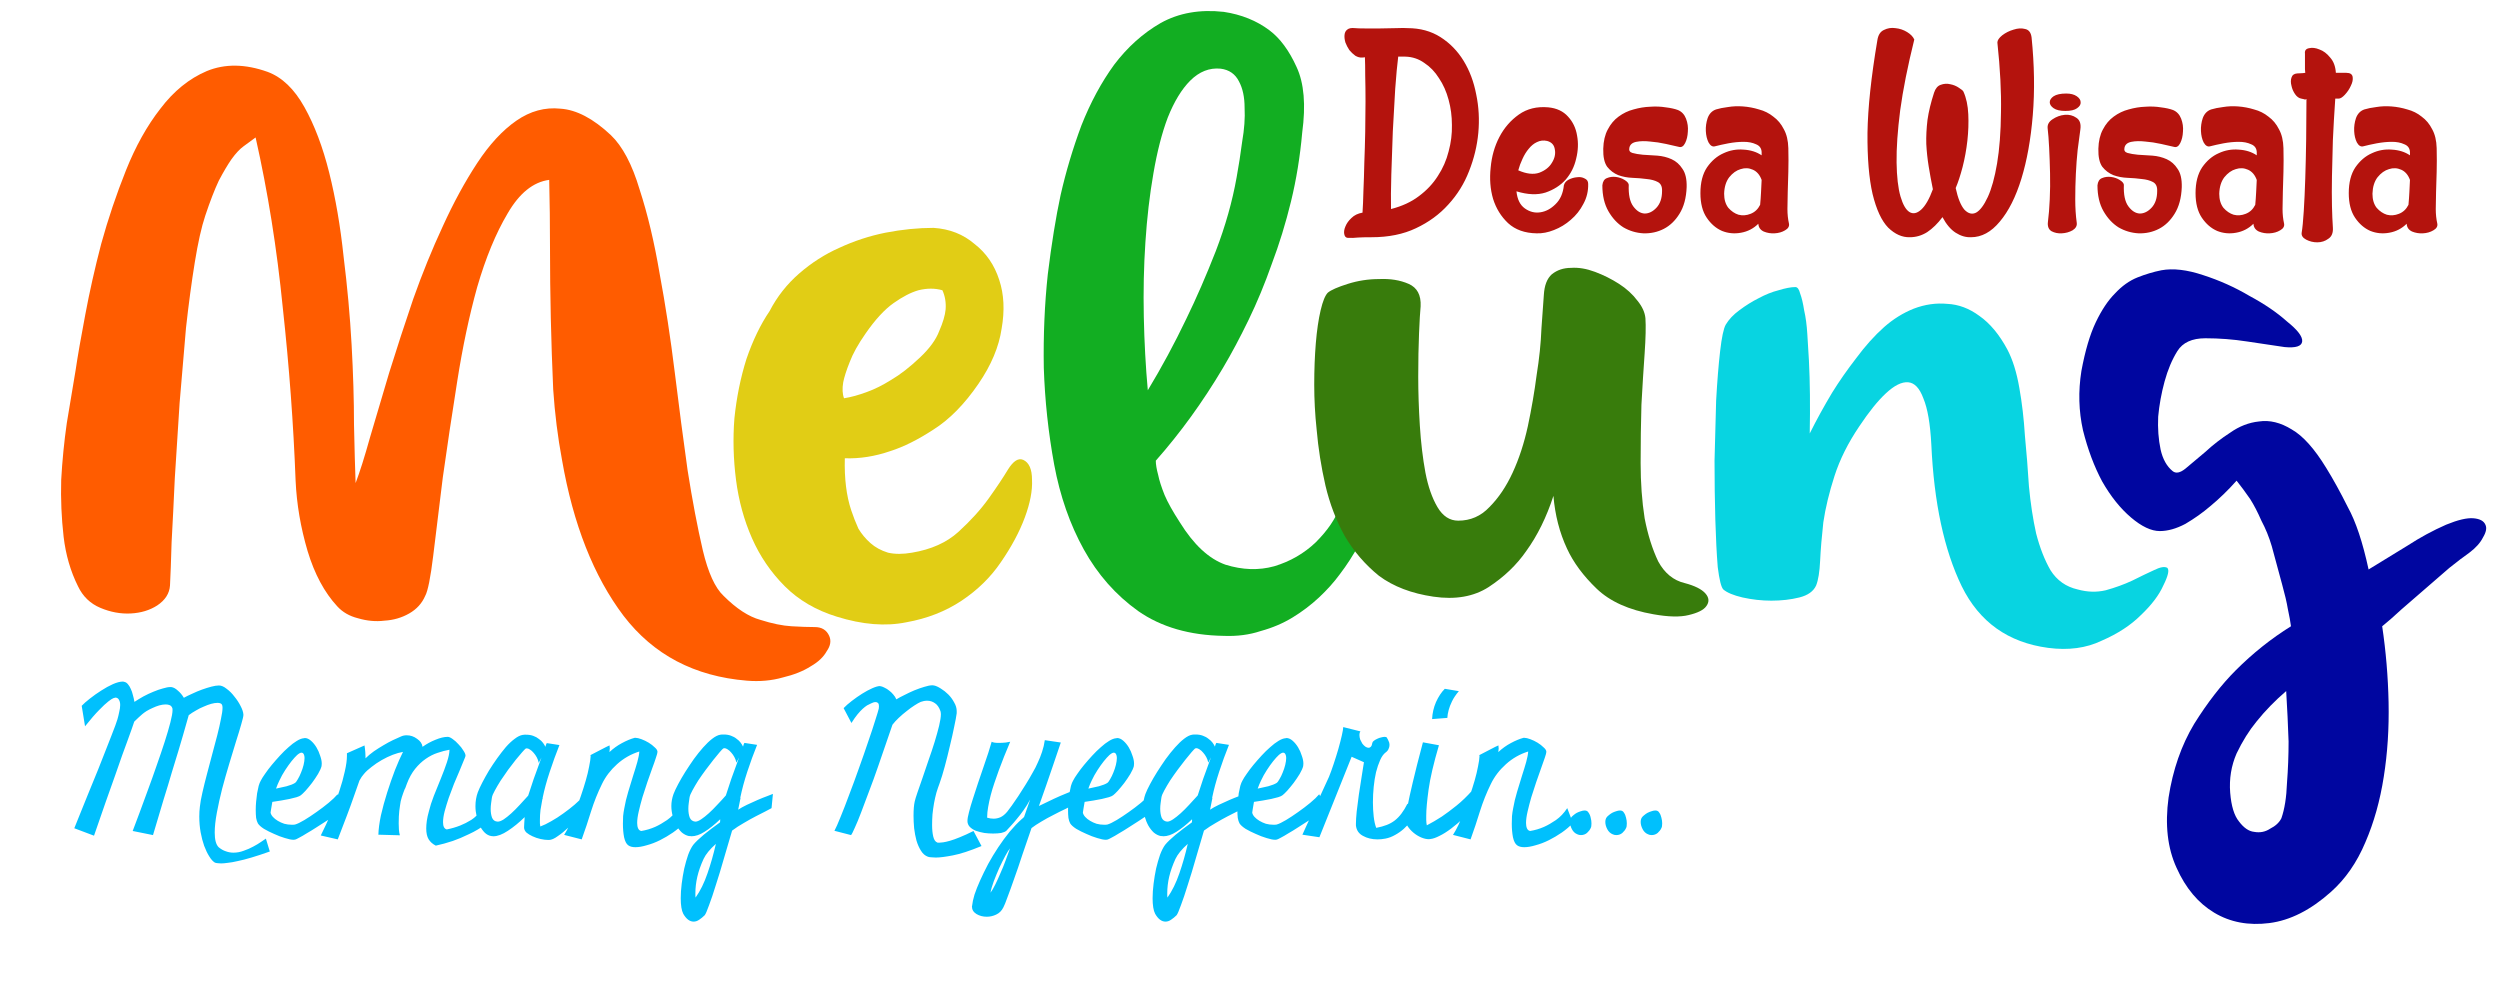 <svg width="150" height="60" viewBox="0 0 150 60" fill="none" xmlns="http://www.w3.org/2000/svg">
<path d="M16.188 51.09C15.773 51.238 15.406 51.359 15.086 51.453C14.773 51.547 14.5 51.617 14.266 51.664C14.031 51.719 13.832 51.754 13.668 51.77C13.504 51.793 13.371 51.805 13.27 51.805C13.191 51.805 13.129 51.801 13.082 51.793C13.043 51.793 13.008 51.789 12.977 51.781C12.945 51.773 12.918 51.766 12.895 51.758C12.777 51.688 12.664 51.562 12.555 51.383C12.445 51.211 12.344 51 12.25 50.75C12.164 50.508 12.094 50.238 12.039 49.941C11.984 49.637 11.957 49.32 11.957 48.992C11.957 48.789 11.969 48.594 11.992 48.406C12.016 48.172 12.066 47.887 12.145 47.551C12.223 47.207 12.312 46.844 12.414 46.461C12.516 46.07 12.621 45.672 12.73 45.266C12.84 44.859 12.941 44.477 13.035 44.117C13.129 43.75 13.203 43.422 13.258 43.133C13.32 42.844 13.352 42.621 13.352 42.465C13.352 42.379 13.34 42.316 13.316 42.277C13.277 42.207 13.188 42.172 13.047 42.172C12.938 42.172 12.812 42.191 12.672 42.23C12.531 42.27 12.383 42.324 12.227 42.395C12.07 42.457 11.914 42.535 11.758 42.629C11.602 42.715 11.457 42.809 11.324 42.91C11.262 43.137 11.145 43.547 10.973 44.141C10.902 44.391 10.812 44.695 10.703 45.055C10.594 45.414 10.465 45.836 10.316 46.32C10.176 46.805 10.008 47.359 9.812 47.984C9.625 48.609 9.414 49.316 9.18 50.105L7.961 49.859C8.07 49.562 8.207 49.199 8.371 48.77C8.535 48.34 8.703 47.883 8.875 47.398C9.055 46.914 9.23 46.422 9.402 45.922C9.582 45.414 9.742 44.941 9.883 44.504C10.023 44.066 10.137 43.68 10.223 43.344C10.309 43.008 10.352 42.762 10.352 42.605C10.352 42.543 10.348 42.504 10.34 42.488C10.309 42.402 10.258 42.344 10.188 42.312C10.117 42.281 10.035 42.266 9.941 42.266C9.824 42.266 9.695 42.285 9.555 42.324C9.422 42.363 9.289 42.414 9.156 42.477C9.031 42.531 8.91 42.594 8.793 42.664C8.684 42.734 8.598 42.797 8.535 42.852C8.473 42.906 8.398 42.973 8.312 43.051C8.234 43.129 8.148 43.211 8.055 43.297C7.984 43.516 7.848 43.902 7.645 44.457C7.559 44.699 7.453 44.988 7.328 45.324C7.211 45.66 7.07 46.062 6.906 46.531C6.742 46.992 6.555 47.52 6.344 48.113C6.141 48.707 5.906 49.383 5.641 50.141L4.457 49.695C4.762 48.945 5.031 48.277 5.266 47.691C5.508 47.105 5.719 46.59 5.898 46.145C6.078 45.691 6.23 45.305 6.355 44.984C6.48 44.664 6.586 44.395 6.672 44.176C6.875 43.66 7 43.32 7.047 43.156C7.086 43.023 7.121 42.879 7.152 42.723C7.191 42.566 7.211 42.426 7.211 42.301C7.211 42.176 7.188 42.074 7.141 41.996C7.102 41.91 7.031 41.863 6.93 41.855C6.914 41.855 6.871 41.867 6.801 41.891C6.738 41.914 6.637 41.98 6.496 42.09C6.355 42.199 6.172 42.371 5.945 42.605C5.719 42.832 5.438 43.156 5.102 43.578L4.902 42.348C5.02 42.223 5.184 42.078 5.395 41.914C5.613 41.742 5.84 41.582 6.074 41.434C6.316 41.277 6.551 41.148 6.777 41.047C7.012 40.945 7.207 40.895 7.363 40.895C7.395 40.895 7.434 40.902 7.48 40.918C7.551 40.934 7.617 40.98 7.68 41.059C7.742 41.129 7.797 41.219 7.844 41.328C7.898 41.438 7.941 41.562 7.973 41.703C8.012 41.836 8.043 41.973 8.066 42.113C8.23 42.004 8.41 41.895 8.605 41.785C8.809 41.676 9.008 41.582 9.203 41.504C9.406 41.418 9.598 41.352 9.777 41.305C9.957 41.25 10.105 41.223 10.223 41.223H10.27C10.402 41.238 10.535 41.309 10.668 41.434C10.809 41.551 10.93 41.695 11.031 41.867C11.172 41.789 11.34 41.707 11.535 41.621C11.73 41.527 11.926 41.445 12.121 41.375C12.316 41.305 12.504 41.246 12.684 41.199C12.863 41.152 13.012 41.129 13.129 41.129H13.141C13.281 41.129 13.434 41.195 13.598 41.328C13.77 41.453 13.926 41.609 14.066 41.797C14.215 41.977 14.34 42.168 14.441 42.371C14.543 42.566 14.598 42.738 14.605 42.887C14.605 42.973 14.562 43.16 14.477 43.449C14.398 43.73 14.293 44.078 14.16 44.492C14.035 44.898 13.898 45.348 13.75 45.84C13.602 46.332 13.461 46.828 13.328 47.328C13.203 47.82 13.098 48.297 13.012 48.758C12.926 49.219 12.883 49.617 12.883 49.953C12.883 50.383 12.961 50.676 13.117 50.832C13.258 50.949 13.402 51.031 13.551 51.078C13.699 51.133 13.852 51.16 14.008 51.16C14.219 51.16 14.426 51.121 14.629 51.043C14.832 50.973 15.02 50.891 15.191 50.797C15.371 50.703 15.527 50.609 15.66 50.516C15.793 50.422 15.891 50.355 15.953 50.316L16.188 51.09ZM18.086 45.16C18.023 45.16 17.938 45.207 17.828 45.301C17.727 45.395 17.613 45.52 17.488 45.676C17.371 45.824 17.246 46 17.113 46.203C16.98 46.406 16.863 46.617 16.762 46.836C16.723 46.914 16.688 46.992 16.656 47.07C16.625 47.148 16.594 47.23 16.562 47.316C16.766 47.277 16.977 47.23 17.195 47.176C17.422 47.113 17.59 47.047 17.699 46.977C17.754 46.938 17.812 46.859 17.875 46.742C17.945 46.625 18.008 46.496 18.062 46.355C18.125 46.207 18.176 46.055 18.215 45.898C18.254 45.734 18.273 45.594 18.273 45.477C18.273 45.391 18.258 45.316 18.227 45.254C18.195 45.191 18.148 45.16 18.086 45.16ZM20.688 48.5C20.547 48.602 20.383 48.719 20.195 48.852C20.008 48.977 19.809 49.109 19.598 49.25C19.395 49.383 19.188 49.516 18.977 49.648C18.773 49.781 18.582 49.898 18.402 50C18.23 50.109 18.082 50.195 17.957 50.258C17.832 50.328 17.75 50.367 17.711 50.375C17.688 50.383 17.656 50.387 17.617 50.387C17.484 50.387 17.309 50.352 17.09 50.281C16.879 50.219 16.664 50.137 16.445 50.035C16.227 49.941 16.023 49.84 15.836 49.73C15.656 49.613 15.535 49.504 15.473 49.402C15.426 49.316 15.391 49.207 15.367 49.074C15.352 48.934 15.344 48.773 15.344 48.594C15.344 48.438 15.352 48.273 15.367 48.102C15.383 47.922 15.402 47.754 15.426 47.598C15.457 47.434 15.488 47.285 15.52 47.152C15.559 47.02 15.602 46.914 15.648 46.836C15.703 46.727 15.789 46.59 15.906 46.426C16.023 46.254 16.156 46.078 16.305 45.898C16.461 45.711 16.625 45.523 16.797 45.336C16.969 45.148 17.141 44.98 17.312 44.832C17.484 44.676 17.648 44.551 17.805 44.457C17.969 44.355 18.113 44.301 18.238 44.293C18.246 44.293 18.25 44.293 18.25 44.293C18.258 44.285 18.27 44.281 18.285 44.281C18.41 44.281 18.535 44.336 18.66 44.445C18.785 44.555 18.895 44.688 18.988 44.844C19.082 45 19.156 45.168 19.211 45.348C19.273 45.52 19.305 45.676 19.305 45.816C19.305 45.887 19.301 45.938 19.293 45.969C19.262 46.094 19.191 46.25 19.082 46.438C18.973 46.617 18.852 46.797 18.719 46.977C18.586 47.148 18.457 47.305 18.332 47.445C18.207 47.578 18.113 47.668 18.051 47.715C18.004 47.754 17.918 47.793 17.793 47.832C17.676 47.863 17.535 47.898 17.371 47.938C17.215 47.969 17.047 48 16.867 48.031C16.688 48.062 16.512 48.09 16.34 48.113C16.309 48.27 16.285 48.406 16.27 48.523C16.254 48.633 16.242 48.711 16.234 48.758C16.25 48.844 16.297 48.93 16.375 49.016C16.453 49.102 16.551 49.18 16.668 49.25C16.785 49.32 16.914 49.379 17.055 49.426C17.203 49.465 17.352 49.484 17.5 49.484C17.531 49.484 17.562 49.484 17.594 49.484C17.633 49.484 17.668 49.48 17.699 49.473C17.84 49.434 18.027 49.344 18.262 49.203C18.496 49.062 18.738 48.902 18.988 48.723C19.246 48.543 19.488 48.359 19.715 48.172C19.949 47.977 20.129 47.805 20.254 47.656L20.688 48.5ZM21.871 44.727C21.879 44.773 21.887 44.832 21.895 44.902C21.902 44.965 21.91 45.039 21.918 45.125C21.926 45.203 21.93 45.297 21.93 45.406V45.418V45.5C22.078 45.352 22.246 45.211 22.434 45.078C22.629 44.945 22.82 44.824 23.008 44.715C23.203 44.598 23.391 44.496 23.57 44.41C23.758 44.324 23.922 44.25 24.062 44.188C24.164 44.141 24.277 44.117 24.402 44.117C24.629 44.117 24.836 44.188 25.023 44.328C25.219 44.461 25.328 44.621 25.352 44.809C25.594 44.637 25.852 44.496 26.125 44.387C26.406 44.27 26.652 44.211 26.863 44.211C26.941 44.211 27.039 44.254 27.156 44.34C27.281 44.426 27.398 44.531 27.508 44.656C27.625 44.773 27.723 44.898 27.801 45.031C27.887 45.156 27.93 45.258 27.93 45.336V45.359C27.922 45.398 27.883 45.5 27.812 45.664C27.75 45.828 27.668 46.027 27.566 46.262C27.465 46.496 27.355 46.754 27.238 47.035C27.129 47.316 27.023 47.598 26.922 47.879C26.828 48.16 26.746 48.43 26.676 48.688C26.613 48.938 26.582 49.152 26.582 49.332C26.582 49.582 26.656 49.727 26.805 49.766C27.086 49.711 27.355 49.633 27.613 49.531C27.832 49.445 28.055 49.332 28.281 49.191C28.508 49.043 28.691 48.859 28.832 48.641L29.184 49.426C28.848 49.676 28.5 49.883 28.141 50.047C27.789 50.219 27.465 50.355 27.168 50.457C26.816 50.574 26.477 50.668 26.148 50.738C25.961 50.645 25.816 50.516 25.715 50.352C25.621 50.195 25.574 49.98 25.574 49.707C25.574 49.574 25.586 49.422 25.609 49.25C25.633 49.078 25.676 48.883 25.738 48.664C25.801 48.398 25.898 48.094 26.031 47.75C26.172 47.398 26.312 47.051 26.453 46.707C26.594 46.363 26.715 46.039 26.816 45.734C26.918 45.422 26.969 45.172 26.969 44.984C26.742 45.023 26.504 45.086 26.254 45.172C26.012 45.25 25.773 45.371 25.539 45.535C25.312 45.691 25.102 45.891 24.906 46.133C24.711 46.375 24.547 46.672 24.414 47.023C24.375 47.117 24.348 47.191 24.332 47.246C24.316 47.293 24.301 47.324 24.285 47.34C24.223 47.496 24.164 47.66 24.109 47.832C24.055 47.996 24.02 48.156 24.004 48.312C23.988 48.422 23.973 48.535 23.957 48.652C23.934 48.855 23.922 49.105 23.922 49.402C23.922 49.52 23.926 49.641 23.934 49.766C23.941 49.891 23.961 50.008 23.992 50.117L22.703 50.082C22.711 49.754 22.762 49.367 22.855 48.922C22.957 48.477 23.082 48.02 23.23 47.551C23.379 47.082 23.535 46.633 23.699 46.203C23.871 45.773 24.031 45.41 24.18 45.113C23.992 45.145 23.785 45.203 23.559 45.289C23.34 45.375 23.121 45.48 22.902 45.605C22.684 45.73 22.48 45.867 22.293 46.016C22.105 46.156 21.953 46.297 21.836 46.438C21.742 46.539 21.652 46.672 21.566 46.836C21.465 47.133 21.348 47.465 21.215 47.832C21.105 48.152 20.969 48.527 20.805 48.957C20.648 49.379 20.469 49.848 20.266 50.363L19.246 50.129C19.465 49.691 19.672 49.246 19.867 48.793C20.055 48.332 20.219 47.891 20.359 47.469C20.5 47.047 20.609 46.652 20.688 46.285C20.773 45.918 20.816 45.605 20.816 45.348V45.195L21.871 44.727ZM29.875 49.297C29.961 49.297 30.074 49.254 30.215 49.168C30.355 49.074 30.508 48.953 30.672 48.805C30.836 48.656 31.004 48.488 31.176 48.301C31.355 48.113 31.527 47.926 31.691 47.738C31.777 47.465 31.887 47.133 32.02 46.742C32.16 46.344 32.316 45.914 32.488 45.453L32.324 45.77C32.301 45.652 32.262 45.543 32.207 45.441C32.152 45.34 32.09 45.25 32.02 45.172C31.949 45.086 31.875 45.02 31.797 44.973C31.727 44.926 31.664 44.902 31.609 44.902C31.57 44.902 31.543 44.91 31.527 44.926C31.496 44.949 31.426 45.023 31.316 45.148C31.215 45.266 31.09 45.414 30.941 45.594C30.801 45.773 30.648 45.973 30.484 46.191C30.328 46.41 30.18 46.625 30.039 46.836C29.906 47.047 29.789 47.246 29.688 47.434C29.586 47.613 29.527 47.758 29.512 47.867C29.496 47.977 29.48 48.09 29.465 48.207C29.449 48.316 29.441 48.426 29.441 48.535C29.441 48.738 29.469 48.914 29.523 49.062C29.586 49.211 29.695 49.289 29.852 49.297H29.875ZM35.16 48.512C35.059 48.629 34.914 48.793 34.727 49.004C34.539 49.215 34.336 49.426 34.117 49.637C33.906 49.84 33.691 50.016 33.473 50.164C33.262 50.32 33.082 50.398 32.934 50.398H32.91C32.762 50.398 32.602 50.379 32.43 50.34C32.258 50.301 32.098 50.246 31.949 50.176C31.809 50.113 31.688 50.039 31.586 49.953C31.492 49.859 31.445 49.758 31.445 49.648V49.637C31.445 49.559 31.449 49.469 31.457 49.367C31.465 49.258 31.473 49.145 31.48 49.027C31.145 49.355 30.809 49.629 30.473 49.848C30.145 50.066 29.855 50.176 29.605 50.176C29.543 50.176 29.5 50.172 29.477 50.164C29.336 50.141 29.207 50.074 29.09 49.965C28.973 49.848 28.871 49.707 28.785 49.543C28.707 49.371 28.645 49.184 28.598 48.98C28.551 48.777 28.527 48.574 28.527 48.371C28.527 48.074 28.574 47.797 28.668 47.539C28.73 47.375 28.82 47.18 28.938 46.953C29.055 46.727 29.188 46.488 29.336 46.238C29.492 45.988 29.656 45.742 29.828 45.5C30.008 45.25 30.184 45.023 30.355 44.82C30.535 44.617 30.711 44.453 30.883 44.328C31.055 44.195 31.215 44.117 31.363 44.094C31.402 44.086 31.438 44.082 31.469 44.082C31.5 44.082 31.531 44.082 31.562 44.082C31.727 44.082 31.871 44.105 31.996 44.152C32.129 44.199 32.242 44.262 32.336 44.34C32.438 44.41 32.52 44.488 32.582 44.574C32.645 44.66 32.691 44.738 32.723 44.809C32.746 44.715 32.773 44.641 32.805 44.586L33.566 44.703C33.355 45.234 33.16 45.773 32.98 46.32C32.801 46.859 32.66 47.375 32.559 47.867L32.57 47.902L32.547 47.926C32.5 48.16 32.461 48.383 32.43 48.594C32.406 48.805 32.395 49 32.395 49.18C32.395 49.266 32.395 49.34 32.395 49.402C32.402 49.465 32.41 49.527 32.418 49.59C32.613 49.52 32.832 49.414 33.074 49.273C33.324 49.133 33.566 48.977 33.801 48.805C34.043 48.633 34.27 48.457 34.48 48.277C34.691 48.09 34.863 47.926 34.996 47.785L35.16 48.512ZM35.418 45.312C35.629 45.203 35.816 45.105 35.98 45.02C36.121 44.949 36.25 44.883 36.367 44.82C36.492 44.758 36.562 44.727 36.578 44.727C36.578 44.766 36.578 44.797 36.578 44.82C36.586 44.844 36.59 44.867 36.59 44.891C36.59 44.93 36.586 44.969 36.578 45.008C36.578 45.047 36.574 45.086 36.566 45.125C36.801 44.906 37.051 44.727 37.316 44.586C37.59 44.438 37.844 44.332 38.078 44.27H38.137C38.223 44.27 38.34 44.297 38.488 44.352C38.637 44.406 38.781 44.477 38.922 44.562C39.062 44.648 39.184 44.742 39.285 44.844C39.395 44.938 39.449 45.027 39.449 45.113C39.449 45.168 39.418 45.285 39.355 45.465C39.301 45.637 39.227 45.848 39.133 46.098C39.047 46.348 38.949 46.625 38.84 46.93C38.738 47.227 38.641 47.527 38.547 47.832C38.461 48.129 38.387 48.414 38.324 48.688C38.262 48.953 38.23 49.184 38.23 49.379C38.23 49.512 38.25 49.621 38.289 49.707C38.328 49.793 38.391 49.844 38.477 49.859C38.766 49.812 39.043 49.73 39.309 49.613C39.535 49.512 39.773 49.375 40.023 49.203C40.281 49.023 40.508 48.785 40.703 48.488L41.043 49.379C40.855 49.582 40.633 49.773 40.375 49.953C40.125 50.125 39.867 50.277 39.602 50.41C39.336 50.543 39.07 50.645 38.805 50.715C38.547 50.793 38.32 50.832 38.125 50.832C37.938 50.832 37.793 50.793 37.691 50.715C37.582 50.637 37.5 50.477 37.445 50.234C37.398 49.992 37.375 49.723 37.375 49.426C37.375 49.27 37.379 49.117 37.387 48.969C37.402 48.812 37.426 48.656 37.457 48.5C37.512 48.18 37.59 47.852 37.691 47.516C37.793 47.18 37.891 46.859 37.984 46.555C38.086 46.242 38.172 45.961 38.242 45.711C38.312 45.453 38.352 45.246 38.359 45.09C37.859 45.246 37.414 45.5 37.023 45.852C36.633 46.203 36.332 46.598 36.121 47.035C35.863 47.559 35.645 48.105 35.465 48.676C35.293 49.238 35.105 49.801 34.902 50.363L33.848 50.094C33.949 49.938 34.059 49.738 34.176 49.496C34.293 49.246 34.406 48.973 34.516 48.676C34.633 48.379 34.746 48.07 34.855 47.75C34.965 47.43 35.062 47.121 35.148 46.824C35.234 46.527 35.301 46.25 35.348 45.992C35.402 45.734 35.434 45.52 35.441 45.348L35.418 45.312ZM41.734 49.297C41.82 49.297 41.934 49.25 42.074 49.156C42.215 49.062 42.367 48.941 42.531 48.793C42.695 48.645 42.863 48.477 43.035 48.289C43.215 48.102 43.387 47.914 43.551 47.727C43.637 47.453 43.746 47.121 43.879 46.73C44.02 46.332 44.176 45.902 44.348 45.441L44.184 45.758C44.16 45.641 44.121 45.531 44.066 45.43C44.012 45.328 43.949 45.238 43.879 45.16C43.809 45.074 43.734 45.008 43.656 44.961C43.586 44.914 43.523 44.891 43.469 44.891C43.445 44.891 43.418 44.898 43.387 44.914C43.355 44.938 43.285 45.012 43.176 45.137C43.074 45.254 42.949 45.406 42.801 45.594C42.66 45.773 42.508 45.973 42.344 46.191C42.188 46.402 42.039 46.613 41.898 46.824C41.766 47.035 41.648 47.234 41.547 47.422C41.445 47.602 41.387 47.746 41.371 47.855C41.355 47.965 41.34 48.078 41.324 48.195C41.309 48.305 41.301 48.414 41.301 48.523C41.301 48.727 41.328 48.902 41.383 49.051C41.445 49.199 41.555 49.281 41.711 49.297H41.734ZM41.734 53.855C42.016 53.457 42.254 52.973 42.449 52.402C42.645 51.84 42.812 51.25 42.953 50.633C42.594 50.953 42.348 51.254 42.215 51.535C42.043 51.91 41.918 52.266 41.84 52.602C41.762 52.938 41.723 53.27 41.723 53.598C41.723 53.637 41.723 53.68 41.723 53.727C41.73 53.773 41.734 53.816 41.734 53.855ZM43.199 49.344C43.207 49.312 43.211 49.281 43.211 49.25C43.211 49.219 43.211 49.188 43.211 49.156C42.875 49.477 42.562 49.727 42.273 49.906C41.992 50.086 41.73 50.176 41.488 50.176C41.465 50.176 41.438 50.172 41.406 50.164C41.383 50.164 41.359 50.164 41.336 50.164C41.188 50.133 41.047 50.062 40.914 49.953C40.789 49.836 40.68 49.695 40.586 49.531C40.492 49.359 40.418 49.172 40.363 48.969C40.309 48.766 40.281 48.562 40.281 48.359C40.281 48.125 40.324 47.887 40.41 47.645C40.473 47.48 40.566 47.281 40.691 47.047C40.816 46.812 40.957 46.57 41.113 46.32C41.277 46.062 41.449 45.805 41.629 45.547C41.816 45.289 42.004 45.055 42.191 44.844C42.379 44.633 42.559 44.461 42.73 44.328C42.91 44.188 43.074 44.105 43.223 44.082C43.262 44.074 43.297 44.07 43.328 44.07C43.359 44.07 43.391 44.07 43.422 44.07C43.586 44.07 43.73 44.094 43.855 44.141C43.988 44.188 44.102 44.25 44.195 44.328C44.297 44.398 44.379 44.477 44.441 44.562C44.504 44.648 44.551 44.727 44.582 44.797C44.605 44.703 44.633 44.629 44.664 44.574L45.426 44.691C45.215 45.215 45.02 45.75 44.84 46.297C44.66 46.844 44.52 47.363 44.418 47.855L44.43 47.891C44.43 47.891 44.422 47.93 44.406 48.008C44.391 48.078 44.375 48.156 44.359 48.242C44.344 48.328 44.328 48.406 44.312 48.477C44.297 48.547 44.289 48.582 44.289 48.582C44.43 48.488 44.605 48.391 44.816 48.289C45.035 48.188 45.25 48.09 45.461 47.996C45.68 47.902 45.875 47.824 46.047 47.762C46.219 47.691 46.328 47.648 46.375 47.633L46.293 48.488C46.23 48.527 46.113 48.59 45.941 48.676C45.77 48.762 45.57 48.863 45.344 48.98C45.117 49.098 44.879 49.23 44.629 49.379C44.379 49.52 44.145 49.672 43.926 49.836C43.77 50.383 43.605 50.941 43.434 51.512C43.27 52.09 43.109 52.617 42.953 53.094C42.805 53.578 42.668 53.984 42.543 54.312C42.426 54.641 42.34 54.84 42.285 54.91C42.176 55.02 42.066 55.109 41.957 55.18C41.848 55.258 41.734 55.297 41.617 55.297C41.383 55.297 41.176 55.141 40.996 54.828C40.895 54.633 40.844 54.32 40.844 53.891C40.844 53.625 40.863 53.336 40.902 53.023C40.941 52.711 40.992 52.406 41.055 52.109C41.125 51.812 41.203 51.539 41.289 51.289C41.383 51.039 41.484 50.84 41.594 50.691C41.727 50.527 41.938 50.324 42.227 50.082C42.523 49.84 42.848 49.594 43.199 49.344ZM58.891 50.762C58.195 51.051 57.621 51.238 57.168 51.324C56.723 51.41 56.383 51.453 56.148 51.453C56.062 51.453 55.988 51.449 55.926 51.441C55.871 51.441 55.824 51.438 55.785 51.43C55.738 51.422 55.703 51.414 55.68 51.406C55.508 51.344 55.367 51.223 55.258 51.043C55.148 50.871 55.059 50.668 54.988 50.434C54.926 50.199 54.879 49.953 54.848 49.695C54.824 49.43 54.812 49.18 54.812 48.945C54.812 48.578 54.836 48.293 54.883 48.09C54.906 47.98 54.961 47.801 55.047 47.551C55.133 47.301 55.234 47.008 55.352 46.672C55.469 46.336 55.59 45.98 55.715 45.605C55.848 45.23 55.969 44.867 56.078 44.516C56.188 44.156 56.277 43.832 56.348 43.543C56.418 43.246 56.453 43.016 56.453 42.852C56.453 42.797 56.445 42.738 56.43 42.676C56.352 42.449 56.242 42.289 56.102 42.195C55.961 42.094 55.805 42.043 55.633 42.043C55.5 42.043 55.371 42.066 55.246 42.113C55.152 42.152 55.027 42.223 54.871 42.324C54.723 42.418 54.566 42.531 54.402 42.664C54.238 42.789 54.078 42.926 53.922 43.074C53.773 43.215 53.648 43.352 53.547 43.484C53.438 43.812 53.305 44.199 53.148 44.645C53 45.09 52.84 45.555 52.668 46.039C52.504 46.516 52.332 46.988 52.152 47.457C51.98 47.926 51.82 48.352 51.672 48.734C51.531 49.109 51.402 49.422 51.285 49.672C51.176 49.922 51.102 50.066 51.062 50.105L50.066 49.848C50.152 49.691 50.273 49.418 50.43 49.027C50.594 48.629 50.77 48.176 50.957 47.668C51.152 47.16 51.348 46.629 51.543 46.074C51.746 45.512 51.93 44.984 52.094 44.492C52.266 44 52.406 43.574 52.516 43.215C52.633 42.855 52.703 42.621 52.727 42.512C52.734 42.473 52.738 42.426 52.738 42.371C52.738 42.277 52.719 42.215 52.68 42.184C52.648 42.145 52.602 42.125 52.539 42.125C52.453 42.125 52.359 42.152 52.258 42.207C52.156 42.254 52.078 42.293 52.023 42.324C51.938 42.379 51.848 42.449 51.754 42.535C51.668 42.613 51.566 42.723 51.449 42.863C51.34 42.996 51.219 43.168 51.086 43.379L50.617 42.488C50.742 42.355 50.906 42.211 51.109 42.055C51.312 41.898 51.52 41.754 51.73 41.621C51.941 41.488 52.145 41.379 52.34 41.293C52.535 41.207 52.688 41.164 52.797 41.164C52.812 41.164 52.824 41.168 52.832 41.176C52.84 41.176 52.848 41.176 52.855 41.176C52.926 41.191 53.004 41.223 53.09 41.27C53.176 41.309 53.262 41.363 53.348 41.434C53.434 41.496 53.516 41.574 53.594 41.668C53.672 41.754 53.734 41.852 53.781 41.961C53.906 41.883 54.066 41.797 54.262 41.703C54.457 41.602 54.656 41.508 54.859 41.422C55.07 41.336 55.27 41.266 55.457 41.211C55.652 41.148 55.816 41.117 55.949 41.117C55.996 41.117 56.027 41.121 56.043 41.129C56.16 41.152 56.297 41.215 56.453 41.316C56.609 41.41 56.758 41.527 56.898 41.668C57.039 41.809 57.156 41.969 57.25 42.148C57.352 42.32 57.402 42.492 57.402 42.664V42.793C57.379 42.98 57.328 43.254 57.25 43.613C57.18 43.965 57.094 44.348 56.992 44.762C56.898 45.168 56.797 45.574 56.688 45.98C56.578 46.387 56.473 46.73 56.371 47.012C56.309 47.176 56.246 47.359 56.184 47.562C56.129 47.766 56.082 47.973 56.043 48.184C56.004 48.41 55.973 48.637 55.949 48.863C55.934 49.082 55.926 49.293 55.926 49.496C55.926 49.77 55.949 50.004 55.996 50.199C56.043 50.395 56.125 50.512 56.242 50.551C56.242 50.559 56.25 50.562 56.266 50.562H56.359C56.414 50.562 56.492 50.555 56.594 50.539C56.703 50.523 56.84 50.492 57.004 50.445C57.168 50.398 57.363 50.328 57.59 50.234C57.824 50.141 58.098 50.016 58.41 49.859L58.891 50.762ZM59.43 53.562C59.523 53.438 59.621 53.27 59.723 53.059C59.824 52.855 59.926 52.633 60.027 52.391C60.137 52.148 60.238 51.898 60.332 51.641C60.426 51.383 60.516 51.137 60.602 50.902C60.531 50.98 60.438 51.129 60.32 51.348C60.203 51.566 60.082 51.809 59.957 52.074C59.84 52.34 59.73 52.605 59.629 52.871C59.527 53.145 59.461 53.375 59.43 53.562ZM59.5 44.504C59.578 44.551 59.715 44.574 59.91 44.574C60.066 44.574 60.215 44.566 60.355 44.551C60.504 44.527 60.59 44.512 60.613 44.504C60.355 45.105 60.125 45.684 59.922 46.238C59.836 46.473 59.75 46.719 59.664 46.977C59.578 47.227 59.504 47.473 59.441 47.715C59.379 47.957 59.328 48.191 59.289 48.418C59.25 48.637 59.23 48.832 59.23 49.004V49.062C59.363 49.102 59.492 49.121 59.617 49.121C59.75 49.121 59.883 49.094 60.016 49.039C60.156 48.977 60.293 48.867 60.426 48.711C60.496 48.625 60.59 48.5 60.707 48.336C60.824 48.172 60.953 47.984 61.094 47.773C61.234 47.562 61.379 47.336 61.527 47.094C61.684 46.844 61.828 46.598 61.961 46.355C62.078 46.16 62.184 45.953 62.277 45.734C62.363 45.555 62.445 45.348 62.523 45.113C62.602 44.879 62.656 44.645 62.688 44.41L63.648 44.551C63.508 44.98 63.359 45.418 63.203 45.863C63.055 46.309 62.914 46.719 62.781 47.094C62.633 47.523 62.484 47.945 62.336 48.359C62.641 48.211 62.941 48.066 63.238 47.926C63.488 47.809 63.75 47.695 64.023 47.586C64.297 47.469 64.535 47.379 64.738 47.316L64.551 48.219C64.379 48.312 64.172 48.418 63.93 48.535C63.695 48.645 63.453 48.766 63.203 48.898C62.953 49.023 62.711 49.156 62.477 49.297C62.25 49.43 62.055 49.559 61.891 49.684C61.703 50.23 61.52 50.766 61.34 51.289C61.168 51.82 61.004 52.301 60.848 52.73C60.699 53.16 60.566 53.527 60.449 53.832C60.34 54.137 60.258 54.34 60.203 54.441C60.102 54.645 59.957 54.789 59.77 54.875C59.59 54.961 59.402 55.004 59.207 55.004C58.973 55.004 58.766 54.949 58.586 54.84C58.406 54.73 58.316 54.578 58.316 54.383C58.316 54.359 58.32 54.344 58.328 54.336C58.344 54.164 58.391 53.945 58.469 53.68C58.555 53.422 58.668 53.137 58.809 52.824C58.949 52.512 59.109 52.184 59.289 51.84C59.477 51.496 59.68 51.16 59.898 50.832C60.117 50.504 60.344 50.195 60.578 49.906C60.82 49.617 61.062 49.363 61.305 49.145C61.328 49.121 61.352 49.102 61.375 49.086C61.398 49.062 61.422 49.039 61.445 49.016L61.809 47.973C61.684 48.207 61.551 48.422 61.41 48.617C61.277 48.805 61.145 48.977 61.012 49.133C60.887 49.289 60.766 49.43 60.648 49.555C60.539 49.672 60.449 49.77 60.379 49.848C60.316 49.902 60.215 49.945 60.074 49.977C59.934 50 59.77 50.012 59.582 50.012C59.41 50.012 59.234 50 59.055 49.977C58.875 49.945 58.707 49.902 58.551 49.848C58.402 49.785 58.281 49.707 58.188 49.613C58.094 49.512 58.047 49.395 58.047 49.262C58.047 49.137 58.078 48.957 58.141 48.723C58.203 48.48 58.281 48.215 58.375 47.926C58.469 47.629 58.57 47.316 58.68 46.988C58.797 46.66 58.906 46.34 59.008 46.027C59.117 45.715 59.215 45.426 59.301 45.16C59.387 44.895 59.453 44.676 59.5 44.504ZM66.824 45.16C66.762 45.16 66.676 45.207 66.566 45.301C66.465 45.395 66.352 45.52 66.227 45.676C66.109 45.824 65.984 46 65.852 46.203C65.719 46.406 65.602 46.617 65.5 46.836C65.461 46.914 65.426 46.992 65.394 47.07C65.363 47.148 65.332 47.23 65.301 47.316C65.504 47.277 65.715 47.23 65.934 47.176C66.16 47.113 66.328 47.047 66.438 46.977C66.492 46.938 66.551 46.859 66.613 46.742C66.684 46.625 66.746 46.496 66.801 46.355C66.863 46.207 66.914 46.055 66.953 45.898C66.992 45.734 67.012 45.594 67.012 45.477C67.012 45.391 66.996 45.316 66.965 45.254C66.934 45.191 66.887 45.16 66.824 45.16ZM69.426 48.5C69.285 48.602 69.121 48.719 68.934 48.852C68.746 48.977 68.547 49.109 68.336 49.25C68.133 49.383 67.926 49.516 67.715 49.648C67.512 49.781 67.32 49.898 67.141 50C66.969 50.109 66.82 50.195 66.695 50.258C66.57 50.328 66.488 50.367 66.449 50.375C66.426 50.383 66.394 50.387 66.356 50.387C66.223 50.387 66.047 50.352 65.828 50.281C65.617 50.219 65.402 50.137 65.184 50.035C64.965 49.941 64.762 49.84 64.574 49.73C64.394 49.613 64.273 49.504 64.211 49.402C64.164 49.316 64.129 49.207 64.106 49.074C64.09 48.934 64.082 48.773 64.082 48.594C64.082 48.438 64.09 48.273 64.106 48.102C64.121 47.922 64.141 47.754 64.164 47.598C64.195 47.434 64.227 47.285 64.258 47.152C64.297 47.02 64.34 46.914 64.387 46.836C64.441 46.727 64.527 46.59 64.644 46.426C64.762 46.254 64.894 46.078 65.043 45.898C65.199 45.711 65.363 45.523 65.535 45.336C65.707 45.148 65.879 44.98 66.051 44.832C66.223 44.676 66.387 44.551 66.543 44.457C66.707 44.355 66.852 44.301 66.977 44.293C66.984 44.293 66.988 44.293 66.988 44.293C66.996 44.285 67.008 44.281 67.023 44.281C67.148 44.281 67.273 44.336 67.398 44.445C67.523 44.555 67.633 44.688 67.727 44.844C67.82 45 67.894 45.168 67.949 45.348C68.012 45.52 68.043 45.676 68.043 45.816C68.043 45.887 68.039 45.938 68.031 45.969C68 46.094 67.93 46.25 67.82 46.438C67.711 46.617 67.59 46.797 67.457 46.977C67.324 47.148 67.195 47.305 67.07 47.445C66.945 47.578 66.852 47.668 66.789 47.715C66.742 47.754 66.656 47.793 66.531 47.832C66.414 47.863 66.273 47.898 66.109 47.938C65.953 47.969 65.785 48 65.606 48.031C65.426 48.062 65.25 48.09 65.078 48.113C65.047 48.27 65.023 48.406 65.008 48.523C64.992 48.633 64.981 48.711 64.973 48.758C64.988 48.844 65.035 48.93 65.113 49.016C65.191 49.102 65.289 49.18 65.406 49.25C65.523 49.32 65.652 49.379 65.793 49.426C65.941 49.465 66.09 49.484 66.238 49.484C66.269 49.484 66.301 49.484 66.332 49.484C66.371 49.484 66.406 49.48 66.438 49.473C66.578 49.434 66.766 49.344 67 49.203C67.234 49.062 67.477 48.902 67.727 48.723C67.984 48.543 68.227 48.359 68.453 48.172C68.688 47.977 68.867 47.805 68.992 47.656L69.426 48.5ZM70.047 49.297C70.133 49.297 70.246 49.25 70.387 49.156C70.527 49.062 70.68 48.941 70.844 48.793C71.008 48.645 71.176 48.477 71.348 48.289C71.527 48.102 71.699 47.914 71.863 47.727C71.949 47.453 72.059 47.121 72.191 46.73C72.332 46.332 72.488 45.902 72.66 45.441L72.496 45.758C72.473 45.641 72.434 45.531 72.379 45.43C72.324 45.328 72.262 45.238 72.191 45.16C72.121 45.074 72.047 45.008 71.969 44.961C71.898 44.914 71.836 44.891 71.781 44.891C71.758 44.891 71.731 44.898 71.699 44.914C71.668 44.938 71.598 45.012 71.488 45.137C71.387 45.254 71.262 45.406 71.113 45.594C70.973 45.773 70.82 45.973 70.656 46.191C70.5 46.402 70.352 46.613 70.211 46.824C70.078 47.035 69.961 47.234 69.859 47.422C69.758 47.602 69.699 47.746 69.684 47.855C69.668 47.965 69.652 48.078 69.637 48.195C69.621 48.305 69.613 48.414 69.613 48.523C69.613 48.727 69.641 48.902 69.695 49.051C69.758 49.199 69.867 49.281 70.023 49.297H70.047ZM70.047 53.855C70.328 53.457 70.566 52.973 70.762 52.402C70.957 51.84 71.125 51.25 71.266 50.633C70.906 50.953 70.66 51.254 70.527 51.535C70.356 51.91 70.231 52.266 70.152 52.602C70.074 52.938 70.035 53.27 70.035 53.598C70.035 53.637 70.035 53.68 70.035 53.727C70.043 53.773 70.047 53.816 70.047 53.855ZM71.512 49.344C71.519 49.312 71.523 49.281 71.523 49.25C71.523 49.219 71.523 49.188 71.523 49.156C71.188 49.477 70.875 49.727 70.586 49.906C70.305 50.086 70.043 50.176 69.801 50.176C69.777 50.176 69.75 50.172 69.719 50.164C69.695 50.164 69.672 50.164 69.648 50.164C69.5 50.133 69.359 50.062 69.227 49.953C69.102 49.836 68.992 49.695 68.898 49.531C68.805 49.359 68.731 49.172 68.676 48.969C68.621 48.766 68.594 48.562 68.594 48.359C68.594 48.125 68.637 47.887 68.723 47.645C68.785 47.48 68.879 47.281 69.004 47.047C69.129 46.812 69.269 46.57 69.426 46.32C69.59 46.062 69.762 45.805 69.941 45.547C70.129 45.289 70.316 45.055 70.504 44.844C70.691 44.633 70.871 44.461 71.043 44.328C71.223 44.188 71.387 44.105 71.535 44.082C71.574 44.074 71.609 44.07 71.641 44.07C71.672 44.07 71.703 44.07 71.734 44.07C71.898 44.07 72.043 44.094 72.168 44.141C72.301 44.188 72.414 44.25 72.508 44.328C72.609 44.398 72.691 44.477 72.754 44.562C72.816 44.648 72.863 44.727 72.894 44.797C72.918 44.703 72.945 44.629 72.977 44.574L73.738 44.691C73.527 45.215 73.332 45.75 73.152 46.297C72.973 46.844 72.832 47.363 72.731 47.855L72.742 47.891C72.742 47.891 72.734 47.93 72.719 48.008C72.703 48.078 72.688 48.156 72.672 48.242C72.656 48.328 72.641 48.406 72.625 48.477C72.609 48.547 72.602 48.582 72.602 48.582C72.742 48.488 72.918 48.391 73.129 48.289C73.348 48.188 73.562 48.09 73.773 47.996C73.992 47.902 74.188 47.824 74.359 47.762C74.531 47.691 74.641 47.648 74.688 47.633L74.606 48.488C74.543 48.527 74.426 48.59 74.254 48.676C74.082 48.762 73.883 48.863 73.656 48.98C73.43 49.098 73.191 49.23 72.941 49.379C72.691 49.52 72.457 49.672 72.238 49.836C72.082 50.383 71.918 50.941 71.746 51.512C71.582 52.09 71.422 52.617 71.266 53.094C71.117 53.578 70.981 53.984 70.856 54.312C70.738 54.641 70.652 54.84 70.598 54.91C70.488 55.02 70.379 55.109 70.269 55.18C70.16 55.258 70.047 55.297 69.93 55.297C69.695 55.297 69.488 55.141 69.309 54.828C69.207 54.633 69.156 54.32 69.156 53.891C69.156 53.625 69.176 53.336 69.215 53.023C69.254 52.711 69.305 52.406 69.367 52.109C69.438 51.812 69.516 51.539 69.602 51.289C69.695 51.039 69.797 50.84 69.906 50.691C70.039 50.527 70.25 50.324 70.539 50.082C70.836 49.84 71.16 49.594 71.512 49.344ZM76.984 45.16C76.922 45.16 76.836 45.207 76.727 45.301C76.625 45.395 76.512 45.52 76.387 45.676C76.269 45.824 76.144 46 76.012 46.203C75.879 46.406 75.762 46.617 75.66 46.836C75.621 46.914 75.586 46.992 75.555 47.07C75.523 47.148 75.492 47.23 75.461 47.316C75.664 47.277 75.875 47.23 76.094 47.176C76.32 47.113 76.488 47.047 76.598 46.977C76.652 46.938 76.711 46.859 76.773 46.742C76.844 46.625 76.906 46.496 76.961 46.355C77.023 46.207 77.074 46.055 77.113 45.898C77.152 45.734 77.172 45.594 77.172 45.477C77.172 45.391 77.156 45.316 77.125 45.254C77.094 45.191 77.047 45.16 76.984 45.16ZM79.586 48.5C79.445 48.602 79.281 48.719 79.094 48.852C78.906 48.977 78.707 49.109 78.496 49.25C78.293 49.383 78.086 49.516 77.875 49.648C77.672 49.781 77.481 49.898 77.301 50C77.129 50.109 76.981 50.195 76.856 50.258C76.731 50.328 76.648 50.367 76.609 50.375C76.586 50.383 76.555 50.387 76.516 50.387C76.383 50.387 76.207 50.352 75.988 50.281C75.777 50.219 75.562 50.137 75.344 50.035C75.125 49.941 74.922 49.84 74.734 49.73C74.555 49.613 74.434 49.504 74.371 49.402C74.324 49.316 74.289 49.207 74.266 49.074C74.25 48.934 74.242 48.773 74.242 48.594C74.242 48.438 74.25 48.273 74.266 48.102C74.281 47.922 74.301 47.754 74.324 47.598C74.356 47.434 74.387 47.285 74.418 47.152C74.457 47.02 74.5 46.914 74.547 46.836C74.602 46.727 74.688 46.59 74.805 46.426C74.922 46.254 75.055 46.078 75.203 45.898C75.359 45.711 75.523 45.523 75.695 45.336C75.867 45.148 76.039 44.98 76.211 44.832C76.383 44.676 76.547 44.551 76.703 44.457C76.867 44.355 77.012 44.301 77.137 44.293C77.144 44.293 77.148 44.293 77.148 44.293C77.156 44.285 77.168 44.281 77.184 44.281C77.309 44.281 77.434 44.336 77.559 44.445C77.684 44.555 77.793 44.688 77.887 44.844C77.981 45 78.055 45.168 78.109 45.348C78.172 45.52 78.203 45.676 78.203 45.816C78.203 45.887 78.199 45.938 78.191 45.969C78.16 46.094 78.09 46.25 77.981 46.438C77.871 46.617 77.75 46.797 77.617 46.977C77.484 47.148 77.356 47.305 77.231 47.445C77.106 47.578 77.012 47.668 76.949 47.715C76.902 47.754 76.816 47.793 76.691 47.832C76.574 47.863 76.434 47.898 76.269 47.938C76.113 47.969 75.945 48 75.766 48.031C75.586 48.062 75.41 48.09 75.238 48.113C75.207 48.27 75.184 48.406 75.168 48.523C75.152 48.633 75.141 48.711 75.133 48.758C75.148 48.844 75.195 48.93 75.273 49.016C75.352 49.102 75.449 49.18 75.566 49.25C75.684 49.32 75.812 49.379 75.953 49.426C76.102 49.465 76.25 49.484 76.398 49.484C76.43 49.484 76.461 49.484 76.492 49.484C76.531 49.484 76.566 49.48 76.598 49.473C76.738 49.434 76.926 49.344 77.16 49.203C77.394 49.062 77.637 48.902 77.887 48.723C78.144 48.543 78.387 48.359 78.613 48.172C78.848 47.977 79.027 47.805 79.152 47.656L79.586 48.5ZM84.977 48.77C84.891 48.934 84.785 49.098 84.66 49.262C84.535 49.426 84.391 49.582 84.227 49.73C84.07 49.871 83.898 49.992 83.711 50.094C83.523 50.203 83.328 50.277 83.125 50.316C83.039 50.332 82.957 50.344 82.879 50.352C82.809 50.359 82.734 50.363 82.656 50.363C82.32 50.363 82.027 50.293 81.777 50.152C81.527 50.02 81.387 49.812 81.356 49.531V49.414C81.356 49.242 81.371 49 81.402 48.688C81.441 48.367 81.484 48.031 81.531 47.68C81.586 47.32 81.641 46.969 81.695 46.625C81.75 46.273 81.797 45.977 81.836 45.734L81.098 45.406L79.164 50.234L78.144 50.082C78.191 49.973 78.281 49.773 78.414 49.484C78.547 49.195 78.695 48.875 78.859 48.523C79.023 48.172 79.184 47.824 79.34 47.48C79.504 47.129 79.637 46.84 79.738 46.613C79.824 46.402 79.918 46.145 80.019 45.84C80.121 45.535 80.215 45.234 80.301 44.938C80.387 44.633 80.457 44.359 80.512 44.117C80.566 43.875 80.594 43.711 80.594 43.625L81.625 43.883C81.602 43.914 81.586 43.949 81.578 43.988C81.57 44.02 81.566 44.055 81.566 44.094C81.566 44.188 81.582 44.281 81.613 44.375C81.652 44.461 81.695 44.543 81.742 44.621C81.797 44.691 81.856 44.75 81.918 44.797C81.988 44.844 82.055 44.867 82.117 44.867C82.164 44.867 82.207 44.848 82.246 44.809C82.293 44.762 82.324 44.684 82.34 44.574C82.348 44.527 82.379 44.484 82.434 44.445C82.496 44.398 82.562 44.359 82.633 44.328C82.711 44.289 82.789 44.262 82.867 44.246C82.953 44.223 83.023 44.211 83.078 44.211C83.156 44.211 83.199 44.227 83.207 44.258C83.246 44.312 83.281 44.379 83.312 44.457C83.352 44.527 83.371 44.605 83.371 44.691C83.371 44.777 83.352 44.859 83.312 44.938C83.281 45.016 83.223 45.086 83.137 45.148C83.012 45.242 82.902 45.395 82.809 45.605C82.715 45.816 82.633 46.059 82.562 46.332C82.5 46.605 82.453 46.898 82.422 47.211C82.391 47.523 82.375 47.832 82.375 48.137C82.375 48.434 82.391 48.719 82.422 48.992C82.453 49.266 82.504 49.492 82.574 49.672C82.816 49.625 83.027 49.566 83.207 49.496C83.387 49.426 83.547 49.336 83.688 49.227C83.836 49.109 83.969 48.973 84.086 48.816C84.211 48.652 84.332 48.453 84.449 48.219L84.977 48.77ZM87.531 41.469C87.352 41.68 87.215 41.883 87.121 42.078C87.027 42.273 86.961 42.445 86.922 42.594C86.875 42.766 86.848 42.926 86.84 43.074L85.926 43.145C85.941 42.793 86.019 42.453 86.16 42.125C86.309 41.797 86.484 41.531 86.688 41.328L87.531 41.469ZM88.68 48.184C88.406 48.504 88.129 48.793 87.848 49.051C87.574 49.309 87.312 49.531 87.062 49.719C86.812 49.906 86.582 50.051 86.371 50.152C86.16 50.262 85.981 50.324 85.832 50.34C85.816 50.348 85.785 50.352 85.738 50.352C85.59 50.352 85.434 50.316 85.269 50.246C85.106 50.176 84.953 50.082 84.812 49.965C84.672 49.848 84.555 49.719 84.461 49.578C84.367 49.43 84.32 49.285 84.32 49.145V49.121C84.336 48.965 84.383 48.699 84.461 48.324C84.523 47.996 84.625 47.535 84.766 46.941C84.906 46.34 85.109 45.539 85.375 44.539L86.336 44.715C86.016 45.801 85.809 46.688 85.715 47.375C85.621 48.062 85.574 48.582 85.574 48.934C85.574 49.035 85.574 49.125 85.574 49.203C85.574 49.273 85.578 49.332 85.586 49.379C85.594 49.434 85.602 49.48 85.609 49.52C85.898 49.371 86.199 49.195 86.512 48.992C86.777 48.812 87.07 48.594 87.391 48.336C87.711 48.078 88.023 47.777 88.328 47.434L88.68 48.184ZM88.75 45.312C88.961 45.203 89.148 45.105 89.312 45.02C89.453 44.949 89.582 44.883 89.699 44.82C89.824 44.758 89.894 44.727 89.91 44.727C89.91 44.766 89.91 44.797 89.91 44.82C89.918 44.844 89.922 44.867 89.922 44.891C89.922 44.93 89.918 44.969 89.91 45.008C89.91 45.047 89.906 45.086 89.898 45.125C90.133 44.906 90.383 44.727 90.648 44.586C90.922 44.438 91.176 44.332 91.41 44.27H91.469C91.555 44.27 91.672 44.297 91.82 44.352C91.969 44.406 92.113 44.477 92.254 44.562C92.394 44.648 92.516 44.742 92.617 44.844C92.727 44.938 92.781 45.027 92.781 45.113C92.781 45.168 92.75 45.285 92.688 45.465C92.633 45.637 92.559 45.848 92.465 46.098C92.379 46.348 92.281 46.625 92.172 46.93C92.07 47.227 91.973 47.527 91.879 47.832C91.793 48.129 91.719 48.414 91.656 48.688C91.594 48.953 91.562 49.184 91.562 49.379C91.562 49.512 91.582 49.621 91.621 49.707C91.66 49.793 91.723 49.844 91.809 49.859C92.098 49.812 92.375 49.73 92.641 49.613C92.867 49.512 93.106 49.375 93.356 49.203C93.613 49.023 93.84 48.785 94.035 48.488L94.375 49.379C94.188 49.582 93.965 49.773 93.707 49.953C93.457 50.125 93.199 50.277 92.934 50.41C92.668 50.543 92.402 50.645 92.137 50.715C91.879 50.793 91.652 50.832 91.457 50.832C91.269 50.832 91.125 50.793 91.023 50.715C90.914 50.637 90.832 50.477 90.777 50.234C90.731 49.992 90.707 49.723 90.707 49.426C90.707 49.27 90.711 49.117 90.719 48.969C90.734 48.812 90.758 48.656 90.789 48.5C90.844 48.18 90.922 47.852 91.023 47.516C91.125 47.18 91.223 46.859 91.316 46.555C91.418 46.242 91.504 45.961 91.574 45.711C91.644 45.453 91.684 45.246 91.691 45.09C91.191 45.246 90.746 45.5 90.356 45.852C89.965 46.203 89.664 46.598 89.453 47.035C89.195 47.559 88.977 48.105 88.797 48.676C88.625 49.238 88.438 49.801 88.234 50.363L87.18 50.094C87.281 49.938 87.391 49.738 87.508 49.496C87.625 49.246 87.738 48.973 87.848 48.676C87.965 48.379 88.078 48.07 88.188 47.75C88.297 47.43 88.394 47.121 88.481 46.824C88.566 46.527 88.633 46.25 88.68 45.992C88.734 45.734 88.766 45.52 88.773 45.348L88.75 45.312ZM94.644 50.059C94.504 50.004 94.394 49.902 94.316 49.754C94.238 49.605 94.199 49.461 94.199 49.32C94.199 49.211 94.223 49.121 94.269 49.051C94.301 49.004 94.348 48.957 94.41 48.91C94.473 48.855 94.539 48.809 94.609 48.77C94.688 48.73 94.766 48.699 94.844 48.676C94.93 48.645 95.008 48.629 95.078 48.629C95.188 48.629 95.266 48.672 95.312 48.758C95.375 48.844 95.418 48.945 95.441 49.062C95.473 49.18 95.488 49.293 95.488 49.402C95.488 49.465 95.484 49.523 95.477 49.578C95.469 49.625 95.453 49.668 95.43 49.707C95.391 49.793 95.32 49.883 95.219 49.977C95.117 50.062 94.996 50.105 94.856 50.105C94.777 50.105 94.707 50.09 94.644 50.059ZM96.766 50.059C96.625 50.004 96.516 49.902 96.438 49.754C96.359 49.605 96.32 49.461 96.32 49.32C96.32 49.211 96.344 49.121 96.391 49.051C96.422 49.004 96.469 48.957 96.531 48.91C96.594 48.855 96.66 48.809 96.731 48.77C96.809 48.73 96.887 48.699 96.965 48.676C97.051 48.645 97.129 48.629 97.199 48.629C97.309 48.629 97.387 48.672 97.434 48.758C97.496 48.844 97.539 48.945 97.562 49.062C97.594 49.18 97.609 49.293 97.609 49.402C97.609 49.465 97.606 49.523 97.598 49.578C97.59 49.625 97.574 49.668 97.551 49.707C97.512 49.793 97.441 49.883 97.34 49.977C97.238 50.062 97.117 50.105 96.977 50.105C96.898 50.105 96.828 50.09 96.766 50.059ZM98.887 50.059C98.746 50.004 98.637 49.902 98.559 49.754C98.481 49.605 98.441 49.461 98.441 49.32C98.441 49.211 98.465 49.121 98.512 49.051C98.543 49.004 98.59 48.957 98.652 48.91C98.715 48.855 98.781 48.809 98.852 48.77C98.93 48.73 99.008 48.699 99.086 48.676C99.172 48.645 99.25 48.629 99.32 48.629C99.43 48.629 99.508 48.672 99.555 48.758C99.617 48.844 99.66 48.945 99.684 49.062C99.715 49.18 99.731 49.293 99.731 49.402C99.731 49.465 99.727 49.523 99.719 49.578C99.711 49.625 99.695 49.668 99.672 49.707C99.633 49.793 99.562 49.883 99.461 49.977C99.359 50.062 99.238 50.105 99.098 50.105C99.019 50.105 98.949 50.09 98.887 50.059Z" fill="#00C0FD"/>
<path d="M84.451 1.688C85.207 1.688 85.867 1.868 86.431 2.228C86.995 2.588 87.457 3.062 87.817 3.65C88.177 4.238 88.429 4.91 88.573 5.666C88.729 6.41 88.771 7.178 88.699 7.97C88.627 8.75 88.441 9.518 88.141 10.274C87.853 11.018 87.439 11.684 86.899 12.272C86.371 12.86 85.723 13.334 84.955 13.694C84.199 14.054 83.311 14.234 82.291 14.234C81.943 14.234 81.673 14.24 81.481 14.252C81.289 14.276 81.079 14.282 80.851 14.27C80.743 14.258 80.677 14.18 80.653 14.036C80.629 13.904 80.653 13.754 80.725 13.586C80.797 13.406 80.917 13.238 81.085 13.082C81.253 12.914 81.475 12.806 81.751 12.758C81.775 12.41 81.793 11.978 81.805 11.462C81.829 10.934 81.847 10.37 81.859 9.77C81.883 9.17 81.901 8.552 81.913 7.916C81.925 7.28 81.931 6.674 81.931 6.098C81.931 5.522 81.925 5.006 81.913 4.55C81.913 4.082 81.907 3.71 81.895 3.434C81.847 3.446 81.793 3.452 81.733 3.452C81.601 3.464 81.463 3.428 81.319 3.344C81.187 3.248 81.067 3.134 80.959 3.002C80.863 2.858 80.785 2.708 80.725 2.552C80.677 2.384 80.659 2.234 80.671 2.102C80.683 1.958 80.737 1.85 80.833 1.778C80.929 1.694 81.085 1.664 81.301 1.688C81.397 1.7 81.589 1.706 81.877 1.706C82.177 1.706 82.495 1.706 82.831 1.706C83.167 1.694 83.485 1.688 83.785 1.688C84.097 1.676 84.319 1.676 84.451 1.688ZM83.461 12.542C84.121 12.374 84.679 12.116 85.135 11.768C85.603 11.42 85.981 11.018 86.269 10.562C86.569 10.106 86.785 9.614 86.917 9.086C87.061 8.558 87.127 8.03 87.115 7.502C87.115 6.974 87.049 6.47 86.917 5.99C86.785 5.498 86.593 5.066 86.341 4.694C86.101 4.31 85.807 4.004 85.459 3.776C85.123 3.536 84.745 3.41 84.325 3.398H83.893C83.833 3.866 83.773 4.508 83.713 5.324C83.665 6.128 83.617 6.98 83.569 7.88C83.533 8.768 83.503 9.632 83.479 10.472C83.455 11.312 83.449 12.002 83.461 12.542ZM93.832 11.12C93.868 10.976 93.964 10.862 94.12 10.778C94.288 10.694 94.456 10.646 94.624 10.634C94.792 10.61 94.942 10.634 95.074 10.706C95.218 10.766 95.29 10.874 95.29 11.03C95.302 11.462 95.206 11.864 95.002 12.236C94.81 12.608 94.558 12.926 94.246 13.19C93.946 13.454 93.61 13.658 93.238 13.802C92.878 13.946 92.53 14.012 92.194 14C91.486 13.988 90.916 13.784 90.484 13.388C90.064 12.992 89.764 12.506 89.584 11.93C89.416 11.354 89.368 10.73 89.44 10.058C89.5 9.386 89.674 8.774 89.962 8.222C90.25 7.67 90.64 7.22 91.132 6.872C91.624 6.524 92.212 6.38 92.896 6.44C93.4 6.488 93.796 6.674 94.084 6.998C94.372 7.31 94.552 7.688 94.624 8.132C94.708 8.576 94.69 9.038 94.57 9.518C94.462 9.998 94.252 10.418 93.94 10.778C93.628 11.126 93.226 11.384 92.734 11.552C92.242 11.708 91.66 11.684 90.988 11.48C91.036 11.96 91.204 12.302 91.492 12.506C91.78 12.71 92.086 12.788 92.41 12.74C92.746 12.692 93.052 12.53 93.328 12.254C93.616 11.978 93.784 11.6 93.832 11.12ZM92.824 8.456C92.608 8.408 92.404 8.432 92.212 8.528C92.032 8.612 91.87 8.744 91.726 8.924C91.582 9.092 91.456 9.296 91.348 9.536C91.24 9.764 91.156 9.992 91.096 10.22C91.588 10.436 92.008 10.484 92.356 10.364C92.704 10.232 92.956 10.034 93.112 9.77C93.28 9.506 93.34 9.242 93.292 8.978C93.256 8.702 93.1 8.528 92.824 8.456ZM97.761 8.87C97.725 9.026 97.785 9.128 97.941 9.176C98.109 9.224 98.319 9.26 98.571 9.284C98.835 9.296 99.123 9.314 99.435 9.338C99.747 9.362 100.035 9.434 100.299 9.554C100.563 9.674 100.779 9.866 100.947 10.13C101.127 10.382 101.211 10.748 101.199 11.228C101.175 11.876 101.031 12.41 100.767 12.83C100.515 13.238 100.203 13.538 99.831 13.73C99.459 13.922 99.051 14.012 98.607 14C98.175 13.976 97.773 13.856 97.401 13.64C97.041 13.412 96.741 13.088 96.501 12.668C96.261 12.248 96.141 11.732 96.141 11.12C96.165 10.892 96.255 10.748 96.411 10.688C96.579 10.616 96.759 10.592 96.951 10.616C97.143 10.64 97.317 10.7 97.473 10.796C97.629 10.892 97.713 10.988 97.725 11.084C97.701 11.672 97.791 12.104 97.995 12.38C98.199 12.656 98.427 12.8 98.679 12.812C98.931 12.812 99.165 12.698 99.381 12.47C99.609 12.23 99.723 11.894 99.723 11.462C99.735 11.198 99.651 11.018 99.471 10.922C99.291 10.826 99.069 10.766 98.805 10.742C98.541 10.706 98.253 10.682 97.941 10.67C97.641 10.658 97.359 10.604 97.095 10.508C96.831 10.4 96.609 10.232 96.429 10.004C96.261 9.764 96.183 9.404 96.195 8.924C96.207 8.468 96.297 8.084 96.465 7.772C96.633 7.448 96.849 7.19 97.113 6.998C97.389 6.794 97.689 6.65 98.013 6.566C98.349 6.47 98.679 6.416 99.003 6.404C99.339 6.38 99.651 6.392 99.939 6.44C100.239 6.476 100.485 6.53 100.677 6.602C100.905 6.698 101.067 6.872 101.163 7.124C101.259 7.376 101.295 7.634 101.271 7.898C101.259 8.162 101.205 8.39 101.109 8.582C101.013 8.774 100.893 8.852 100.749 8.816C100.545 8.768 100.281 8.708 99.957 8.636C99.633 8.564 99.315 8.516 99.003 8.492C98.691 8.456 98.415 8.462 98.175 8.51C97.935 8.558 97.797 8.678 97.761 8.87ZM107.336 13.406C107.372 13.574 107.294 13.712 107.102 13.82C106.922 13.928 106.712 13.988 106.472 14C106.244 14.012 106.028 13.976 105.824 13.892C105.62 13.796 105.512 13.64 105.5 13.424C105.212 13.712 104.864 13.892 104.456 13.964C104.06 14.036 103.682 14 103.322 13.856C102.962 13.7 102.655 13.436 102.404 13.064C102.151 12.692 102.025 12.2 102.025 11.588C102.025 10.952 102.157 10.436 102.422 10.04C102.698 9.644 103.028 9.362 103.412 9.194C103.796 9.014 104.198 8.942 104.618 8.978C105.038 9.002 105.398 9.116 105.698 9.32V9.122C105.686 8.894 105.572 8.738 105.356 8.654C105.152 8.558 104.906 8.51 104.618 8.51C104.33 8.51 104.024 8.54 103.7 8.6C103.388 8.66 103.118 8.72 102.89 8.78C102.746 8.816 102.62 8.738 102.512 8.546C102.416 8.354 102.362 8.126 102.35 7.862C102.338 7.598 102.374 7.34 102.458 7.088C102.554 6.824 102.722 6.65 102.962 6.566C103.154 6.506 103.394 6.458 103.682 6.422C103.97 6.374 104.27 6.362 104.582 6.386C104.906 6.41 105.224 6.47 105.536 6.566C105.86 6.65 106.148 6.794 106.4 6.998C106.664 7.19 106.874 7.442 107.03 7.754C107.198 8.054 107.288 8.432 107.3 8.888C107.312 9.404 107.312 9.878 107.3 10.31C107.288 10.742 107.276 11.144 107.264 11.516C107.252 11.888 107.246 12.23 107.246 12.542C107.246 12.854 107.276 13.142 107.336 13.406ZM103.448 11.624C103.448 11.972 103.532 12.254 103.7 12.47C103.88 12.674 104.084 12.812 104.312 12.884C104.552 12.944 104.792 12.926 105.032 12.83C105.284 12.734 105.476 12.554 105.608 12.29C105.632 12.038 105.65 11.786 105.662 11.534C105.674 11.282 105.686 11.036 105.698 10.796C105.59 10.496 105.416 10.292 105.176 10.184C104.936 10.076 104.69 10.064 104.438 10.148C104.186 10.22 103.958 10.382 103.754 10.634C103.562 10.886 103.46 11.216 103.448 11.624ZM121.895 2.246C122.063 3.902 122.087 5.456 121.967 6.908C121.847 8.36 121.619 9.632 121.283 10.724C120.947 11.816 120.515 12.674 119.987 13.298C119.471 13.922 118.895 14.234 118.259 14.234C117.947 14.246 117.641 14.156 117.341 13.964C117.041 13.772 116.777 13.46 116.549 13.028C116.261 13.412 115.955 13.712 115.631 13.928C115.307 14.132 114.959 14.234 114.587 14.234C114.131 14.246 113.699 14.054 113.291 13.658C112.895 13.25 112.583 12.578 112.355 11.642C112.139 10.706 112.037 9.482 112.049 7.97C112.073 6.458 112.271 4.604 112.643 2.408C112.691 2.096 112.823 1.892 113.039 1.796C113.255 1.688 113.483 1.652 113.723 1.688C113.975 1.712 114.209 1.79 114.425 1.922C114.641 2.054 114.785 2.204 114.857 2.372C114.461 3.968 114.179 5.384 114.011 6.62C113.855 7.844 113.783 8.888 113.795 9.752C113.807 10.604 113.885 11.282 114.029 11.786C114.173 12.278 114.353 12.59 114.569 12.722C114.785 12.854 115.019 12.806 115.271 12.578C115.523 12.35 115.757 11.942 115.973 11.354C115.877 10.886 115.793 10.43 115.721 9.986C115.649 9.542 115.601 9.092 115.577 8.636C115.565 8.18 115.589 7.7 115.649 7.196C115.721 6.692 115.853 6.146 116.045 5.558C116.129 5.306 116.261 5.15 116.441 5.09C116.633 5.018 116.825 5.006 117.017 5.054C117.209 5.09 117.383 5.162 117.539 5.27C117.695 5.366 117.785 5.444 117.809 5.504C117.977 5.876 118.073 6.326 118.097 6.854C118.121 7.37 118.103 7.898 118.043 8.438C117.983 8.978 117.887 9.506 117.755 10.022C117.623 10.526 117.485 10.946 117.341 11.282C117.473 11.894 117.647 12.326 117.863 12.578C118.091 12.818 118.325 12.878 118.565 12.758C118.805 12.626 119.039 12.314 119.267 11.822C119.495 11.33 119.681 10.658 119.825 9.806C119.969 8.954 120.047 7.928 120.059 6.728C120.083 5.516 120.011 4.124 119.843 2.552C119.843 2.42 119.939 2.276 120.131 2.12C120.335 1.964 120.563 1.85 120.815 1.778C121.067 1.694 121.301 1.682 121.517 1.742C121.733 1.79 121.859 1.958 121.895 2.246ZM122.859 7.7C122.835 7.484 122.931 7.304 123.147 7.16C123.375 7.004 123.621 6.914 123.885 6.89C124.149 6.866 124.383 6.926 124.587 7.07C124.791 7.202 124.869 7.436 124.821 7.772C124.773 8.12 124.719 8.528 124.659 8.996C124.611 9.452 124.575 9.932 124.551 10.436C124.527 10.94 124.515 11.45 124.515 11.966C124.515 12.47 124.545 12.938 124.605 13.37C124.629 13.55 124.545 13.7 124.353 13.82C124.161 13.928 123.945 13.988 123.705 14C123.477 14.012 123.273 13.97 123.093 13.874C122.913 13.766 122.841 13.574 122.877 13.298C122.925 12.926 122.961 12.482 122.985 11.966C123.009 11.45 123.015 10.928 123.003 10.4C122.991 9.86 122.973 9.35 122.949 8.87C122.925 8.39 122.895 8 122.859 7.7ZM123.921 6.656C123.609 6.656 123.375 6.602 123.219 6.494C123.063 6.386 122.985 6.266 122.985 6.134C122.985 6.002 123.063 5.882 123.219 5.774C123.387 5.666 123.639 5.612 123.975 5.612C124.239 5.612 124.449 5.666 124.605 5.774C124.761 5.882 124.839 6.002 124.839 6.134C124.851 6.266 124.779 6.386 124.623 6.494C124.479 6.602 124.245 6.656 123.921 6.656ZM127.468 8.87C127.432 9.026 127.492 9.128 127.648 9.176C127.816 9.224 128.026 9.26 128.278 9.284C128.542 9.296 128.83 9.314 129.142 9.338C129.454 9.362 129.742 9.434 130.006 9.554C130.27 9.674 130.486 9.866 130.654 10.13C130.834 10.382 130.918 10.748 130.906 11.228C130.882 11.876 130.738 12.41 130.474 12.83C130.222 13.238 129.91 13.538 129.538 13.73C129.166 13.922 128.758 14.012 128.314 14C127.882 13.976 127.48 13.856 127.108 13.64C126.748 13.412 126.448 13.088 126.208 12.668C125.968 12.248 125.848 11.732 125.848 11.12C125.872 10.892 125.962 10.748 126.118 10.688C126.286 10.616 126.466 10.592 126.658 10.616C126.85 10.64 127.024 10.7 127.18 10.796C127.336 10.892 127.42 10.988 127.432 11.084C127.408 11.672 127.498 12.104 127.702 12.38C127.906 12.656 128.134 12.8 128.386 12.812C128.638 12.812 128.872 12.698 129.088 12.47C129.316 12.23 129.43 11.894 129.43 11.462C129.442 11.198 129.358 11.018 129.178 10.922C128.998 10.826 128.776 10.766 128.512 10.742C128.248 10.706 127.96 10.682 127.648 10.67C127.348 10.658 127.066 10.604 126.802 10.508C126.538 10.4 126.316 10.232 126.136 10.004C125.968 9.764 125.89 9.404 125.902 8.924C125.914 8.468 126.004 8.084 126.172 7.772C126.34 7.448 126.556 7.19 126.82 6.998C127.096 6.794 127.396 6.65 127.72 6.566C128.056 6.47 128.386 6.416 128.71 6.404C129.046 6.38 129.358 6.392 129.646 6.44C129.946 6.476 130.192 6.53 130.384 6.602C130.612 6.698 130.774 6.872 130.87 7.124C130.966 7.376 131.002 7.634 130.978 7.898C130.966 8.162 130.912 8.39 130.816 8.582C130.72 8.774 130.6 8.852 130.456 8.816C130.252 8.768 129.988 8.708 129.664 8.636C129.34 8.564 129.022 8.516 128.71 8.492C128.398 8.456 128.122 8.462 127.882 8.51C127.642 8.558 127.504 8.678 127.468 8.87ZM137.043 13.406C137.079 13.574 137.001 13.712 136.809 13.82C136.629 13.928 136.419 13.988 136.179 14C135.951 14.012 135.735 13.976 135.531 13.892C135.327 13.796 135.219 13.64 135.207 13.424C134.919 13.712 134.571 13.892 134.163 13.964C133.767 14.036 133.389 14 133.029 13.856C132.669 13.7 132.363 13.436 132.111 13.064C131.859 12.692 131.733 12.2 131.733 11.588C131.733 10.952 131.865 10.436 132.129 10.04C132.405 9.644 132.735 9.362 133.119 9.194C133.503 9.014 133.905 8.942 134.325 8.978C134.745 9.002 135.105 9.116 135.405 9.32V9.122C135.393 8.894 135.279 8.738 135.063 8.654C134.859 8.558 134.613 8.51 134.325 8.51C134.037 8.51 133.731 8.54 133.407 8.6C133.095 8.66 132.825 8.72 132.597 8.78C132.453 8.816 132.327 8.738 132.219 8.546C132.123 8.354 132.069 8.126 132.057 7.862C132.045 7.598 132.081 7.34 132.165 7.088C132.261 6.824 132.429 6.65 132.669 6.566C132.861 6.506 133.101 6.458 133.389 6.422C133.677 6.374 133.977 6.362 134.289 6.386C134.613 6.41 134.931 6.47 135.243 6.566C135.567 6.65 135.855 6.794 136.107 6.998C136.371 7.19 136.581 7.442 136.737 7.754C136.905 8.054 136.995 8.432 137.007 8.888C137.019 9.404 137.019 9.878 137.007 10.31C136.995 10.742 136.983 11.144 136.971 11.516C136.959 11.888 136.953 12.23 136.953 12.542C136.953 12.854 136.983 13.142 137.043 13.406ZM133.155 11.624C133.155 11.972 133.239 12.254 133.407 12.47C133.587 12.674 133.791 12.812 134.019 12.884C134.259 12.944 134.499 12.926 134.739 12.83C134.991 12.734 135.183 12.554 135.315 12.29C135.339 12.038 135.357 11.786 135.369 11.534C135.381 11.282 135.393 11.036 135.405 10.796C135.297 10.496 135.123 10.292 134.883 10.184C134.643 10.076 134.397 10.064 134.145 10.148C133.893 10.22 133.665 10.382 133.461 10.634C133.269 10.886 133.167 11.216 133.155 11.624ZM138.298 3.218C138.274 3.038 138.352 2.93 138.532 2.894C138.724 2.846 138.934 2.87 139.162 2.966C139.402 3.05 139.618 3.212 139.81 3.452C140.014 3.68 140.128 3.986 140.152 4.37H140.782C141.01 4.37 141.136 4.454 141.16 4.622C141.184 4.778 141.148 4.952 141.052 5.144C140.968 5.336 140.848 5.516 140.692 5.684C140.548 5.84 140.422 5.918 140.314 5.918H140.116C140.056 6.794 140.008 7.628 139.972 8.42C139.948 9.2 139.93 9.92 139.918 10.58C139.906 11.24 139.906 11.834 139.918 12.362C139.93 12.878 139.948 13.304 139.972 13.64C139.996 13.964 139.906 14.192 139.702 14.324C139.51 14.468 139.288 14.54 139.036 14.54C138.796 14.54 138.574 14.486 138.37 14.378C138.166 14.27 138.076 14.132 138.1 13.964C138.148 13.676 138.19 13.244 138.226 12.668C138.262 12.092 138.292 11.438 138.316 10.706C138.34 9.974 138.358 9.194 138.37 8.366C138.382 7.538 138.388 6.728 138.388 5.936C138.364 5.96 138.334 5.972 138.298 5.972C138.274 5.96 138.202 5.942 138.082 5.918C137.938 5.894 137.812 5.804 137.704 5.648C137.596 5.492 137.524 5.324 137.488 5.144C137.44 4.964 137.44 4.802 137.488 4.658C137.536 4.502 137.65 4.418 137.83 4.406C138.01 4.394 138.124 4.388 138.172 4.388C138.22 4.376 138.268 4.37 138.316 4.37C138.316 4.322 138.31 4.25 138.298 4.154C138.298 4.046 138.298 3.932 138.298 3.812C138.298 3.692 138.298 3.578 138.298 3.47C138.298 3.362 138.298 3.278 138.298 3.218ZM146.236 13.406C146.272 13.574 146.194 13.712 146.002 13.82C145.822 13.928 145.612 13.988 145.372 14C145.144 14.012 144.928 13.976 144.724 13.892C144.52 13.796 144.412 13.64 144.4 13.424C144.112 13.712 143.764 13.892 143.356 13.964C142.96 14.036 142.582 14 142.222 13.856C141.862 13.7 141.556 13.436 141.304 13.064C141.052 12.692 140.926 12.2 140.926 11.588C140.926 10.952 141.058 10.436 141.322 10.04C141.598 9.644 141.928 9.362 142.312 9.194C142.696 9.014 143.098 8.942 143.518 8.978C143.938 9.002 144.298 9.116 144.598 9.32V9.122C144.586 8.894 144.472 8.738 144.256 8.654C144.052 8.558 143.806 8.51 143.518 8.51C143.23 8.51 142.924 8.54 142.6 8.6C142.288 8.66 142.018 8.72 141.79 8.78C141.646 8.816 141.52 8.738 141.412 8.546C141.316 8.354 141.262 8.126 141.25 7.862C141.238 7.598 141.274 7.34 141.358 7.088C141.454 6.824 141.622 6.65 141.862 6.566C142.054 6.506 142.294 6.458 142.582 6.422C142.87 6.374 143.17 6.362 143.482 6.386C143.806 6.41 144.124 6.47 144.436 6.566C144.76 6.65 145.048 6.794 145.3 6.998C145.564 7.19 145.774 7.442 145.93 7.754C146.098 8.054 146.188 8.432 146.2 8.888C146.212 9.404 146.212 9.878 146.2 10.31C146.188 10.742 146.176 11.144 146.164 11.516C146.152 11.888 146.146 12.23 146.146 12.542C146.146 12.854 146.176 13.142 146.236 13.406ZM142.348 11.624C142.348 11.972 142.432 12.254 142.6 12.47C142.78 12.674 142.984 12.812 143.212 12.884C143.452 12.944 143.692 12.926 143.932 12.83C144.184 12.734 144.376 12.554 144.508 12.29C144.532 12.038 144.55 11.786 144.562 11.534C144.574 11.282 144.586 11.036 144.598 10.796C144.49 10.496 144.316 10.292 144.076 10.184C143.836 10.076 143.59 10.064 143.338 10.148C143.086 10.22 142.858 10.382 142.654 10.634C142.462 10.886 142.36 11.216 142.348 11.624Z" fill="#B4130D"/>
<path d="M44.808 40.84C41.672 40.584 39.208 39.288 37.416 36.952C35.624 34.584 34.392 31.464 33.72 27.592C33.464 26.216 33.288 24.808 33.192 23.368C33.128 21.928 33.08 20.504 33.048 19.096C33.016 17.656 33 16.248 33 14.872C33 13.464 32.984 12.104 32.952 10.792C31.992 10.92 31.16 11.592 30.456 12.808C29.752 13.992 29.144 15.464 28.632 17.224C28.152 18.952 27.752 20.84 27.432 22.888C27.112 24.904 26.824 26.824 26.568 28.648C26.344 30.44 26.152 32.008 25.992 33.352C25.832 34.664 25.672 35.464 25.512 35.752C25.32 36.2 25 36.552 24.552 36.808C24.104 37.064 23.608 37.208 23.064 37.24C22.552 37.304 22.024 37.256 21.48 37.096C20.968 36.968 20.552 36.728 20.232 36.376C19.464 35.544 18.872 34.44 18.456 33.064C18.04 31.656 17.8 30.248 17.736 28.84C17.608 25.448 17.352 21.992 16.968 18.472C16.616 14.92 16.072 11.512 15.336 8.248C15.112 8.408 14.872 8.584 14.616 8.776C14.392 8.936 14.152 9.192 13.896 9.544C13.672 9.864 13.416 10.296 13.128 10.84C12.872 11.384 12.6 12.088 12.312 12.952C12.088 13.624 11.88 14.552 11.688 15.736C11.496 16.92 11.32 18.232 11.16 19.672C11.032 21.112 10.904 22.616 10.776 24.184C10.68 25.752 10.584 27.256 10.488 28.696C10.424 30.104 10.36 31.384 10.296 32.536C10.264 33.656 10.232 34.52 10.2 35.128C10.168 35.608 9.912 36.008 9.432 36.328C8.984 36.616 8.456 36.776 7.848 36.808C7.24 36.84 6.632 36.728 6.024 36.472C5.416 36.216 4.968 35.784 4.68 35.176C4.232 34.28 3.944 33.288 3.816 32.2C3.688 31.08 3.64 29.944 3.672 28.792C3.736 27.64 3.848 26.504 4.008 25.384C4.2 24.264 4.376 23.208 4.536 22.216C4.664 21.352 4.856 20.248 5.112 18.904C5.368 17.528 5.688 16.104 6.072 14.632C6.488 13.128 6.984 11.656 7.56 10.216C8.136 8.776 8.824 7.544 9.624 6.52C10.424 5.464 11.352 4.712 12.408 4.264C13.496 3.816 14.712 3.832 16.056 4.312C16.92 4.632 17.656 5.336 18.264 6.424C18.872 7.512 19.368 8.824 19.752 10.36C20.136 11.896 20.424 13.576 20.616 15.4C20.84 17.192 21 18.952 21.096 20.68C21.192 22.408 21.24 24.008 21.24 25.48C21.272 26.952 21.304 28.12 21.336 28.984C21.592 28.312 21.88 27.4 22.2 26.248C22.552 25.064 22.936 23.768 23.352 22.36C23.8 20.92 24.28 19.448 24.792 17.944C25.336 16.408 25.928 14.952 26.568 13.576C27.208 12.168 27.896 10.904 28.632 9.784C29.368 8.664 30.152 7.816 30.984 7.24C31.816 6.664 32.696 6.424 33.624 6.52C34.584 6.584 35.592 7.112 36.648 8.104C37.352 8.776 37.928 9.864 38.376 11.368C38.856 12.84 39.256 14.52 39.576 16.408C39.928 18.296 40.232 20.28 40.488 22.36C40.744 24.44 41 26.392 41.256 28.216C41.544 30.04 41.848 31.64 42.168 33.016C42.488 34.36 42.904 35.272 43.416 35.752C44.184 36.52 44.92 37 45.624 37.192C46.328 37.416 46.952 37.544 47.496 37.576C48.04 37.608 48.504 37.624 48.888 37.624C49.304 37.624 49.592 37.8 49.752 38.152C49.88 38.44 49.832 38.744 49.608 39.064C49.416 39.416 49.096 39.72 48.648 39.976C48.2 40.264 47.64 40.488 46.968 40.648C46.296 40.84 45.576 40.904 44.808 40.84Z" fill="#FF5C00"/>
<path d="M46.177 18.664C46.625 17.8 47.217 17.048 47.953 16.408C48.689 15.768 49.489 15.256 50.353 14.872C51.249 14.456 52.177 14.152 53.137 13.96C54.129 13.768 55.089 13.672 56.017 13.672C56.977 13.736 57.793 14.056 58.465 14.632C59.169 15.176 59.665 15.896 59.953 16.792C60.241 17.656 60.289 18.632 60.097 19.72C59.937 20.808 59.473 21.912 58.705 23.032C57.873 24.248 56.977 25.16 56.017 25.768C55.089 26.376 54.225 26.808 53.425 27.064C52.497 27.384 51.585 27.528 50.689 27.496C50.657 28.712 50.785 29.752 51.073 30.616C51.201 31 51.345 31.368 51.505 31.72C51.697 32.04 51.937 32.328 52.225 32.584C52.513 32.84 52.865 33.032 53.281 33.16C53.697 33.256 54.177 33.256 54.721 33.16C55.873 32.968 56.801 32.552 57.505 31.912C58.241 31.24 58.849 30.568 59.329 29.896C59.809 29.224 60.193 28.648 60.481 28.168C60.801 27.656 61.105 27.464 61.393 27.592C61.745 27.752 61.921 28.152 61.921 28.792C61.953 29.432 61.809 30.184 61.489 31.048C61.169 31.912 60.689 32.808 60.049 33.736C59.441 34.632 58.657 35.4 57.697 36.04C56.737 36.68 55.633 37.112 54.385 37.336C53.137 37.592 51.745 37.48 50.209 37C48.961 36.616 47.921 36.008 47.089 35.176C46.257 34.344 45.601 33.384 45.121 32.296C44.641 31.208 44.321 30.04 44.161 28.792C44.001 27.544 43.969 26.312 44.065 25.096C44.193 23.848 44.433 22.664 44.785 21.544C45.169 20.424 45.633 19.464 46.177 18.664ZM50.641 23.896C51.057 23.832 51.521 23.704 52.033 23.512C52.481 23.352 52.961 23.112 53.473 22.792C54.017 22.472 54.593 22.024 55.201 21.448C55.777 20.904 56.161 20.376 56.353 19.864C56.577 19.352 56.705 18.92 56.737 18.568C56.769 18.152 56.705 17.768 56.545 17.416C56.097 17.288 55.617 17.288 55.105 17.416C54.657 17.544 54.161 17.8 53.617 18.184C53.073 18.568 52.513 19.176 51.937 20.008C51.489 20.648 51.169 21.224 50.977 21.736C50.785 22.216 50.657 22.616 50.593 22.936C50.529 23.32 50.545 23.64 50.641 23.896Z" fill="#E1CD15"/>
<path d="M78.132 7.96C78.004 9.4 77.78 10.776 77.46 12.088C77.14 13.4 76.756 14.648 76.308 15.832C75.892 17.016 75.428 18.136 74.916 19.192C74.404 20.248 73.892 21.208 73.38 22.072C72.164 24.12 70.82 25.976 69.348 27.64C69.348 27.864 69.396 28.152 69.492 28.504C69.556 28.824 69.684 29.224 69.876 29.704C70.068 30.152 70.372 30.696 70.788 31.336C71.62 32.68 72.532 33.528 73.524 33.88C74.548 34.2 75.524 34.232 76.452 33.976C77.412 33.688 78.244 33.208 78.948 32.536C79.652 31.832 80.132 31.128 80.388 30.424C80.644 29.688 80.9 29.208 81.156 28.984C81.412 28.76 81.636 28.712 81.828 28.84C82.052 28.936 82.212 29.16 82.308 29.512C82.436 29.864 82.484 30.248 82.452 30.664C81.908 32.104 81.22 33.368 80.388 34.456C80.036 34.936 79.62 35.4 79.14 35.848C78.66 36.296 78.132 36.696 77.556 37.048C76.98 37.4 76.34 37.672 75.636 37.864C74.964 38.088 74.228 38.184 73.428 38.152C71.38 38.12 69.668 37.624 68.292 36.664C66.948 35.704 65.86 34.472 65.028 32.968C64.196 31.464 63.604 29.768 63.252 27.88C62.9 25.96 62.692 24.024 62.628 22.072C62.596 20.12 62.676 18.248 62.868 16.456C63.092 14.632 63.348 13.048 63.636 11.704C63.956 10.296 64.372 8.904 64.884 7.528C65.428 6.152 66.084 4.936 66.852 3.88C67.652 2.824 68.58 1.992 69.636 1.384C70.724 0.776 71.988 0.552 73.428 0.712C74.484 0.872 75.396 1.24 76.164 1.816C76.804 2.296 77.348 3.032 77.796 4.024C78.244 4.984 78.356 6.296 78.132 7.96ZM68.868 23.416C69.7 22.04 70.468 20.616 71.172 19.144C71.78 17.896 72.372 16.536 72.948 15.064C73.524 13.56 73.94 12.088 74.196 10.648C74.324 9.944 74.436 9.224 74.532 8.488C74.66 7.752 74.708 7.08 74.676 6.472C74.676 5.832 74.564 5.304 74.34 4.888C74.116 4.44 73.748 4.184 73.236 4.12C72.564 4.056 71.956 4.296 71.412 4.84C70.9 5.352 70.452 6.088 70.068 7.048C69.716 7.976 69.428 9.096 69.204 10.408C68.98 11.688 68.82 13.064 68.724 14.536C68.628 15.976 68.596 17.464 68.628 19C68.66 20.536 68.74 22.008 68.868 23.416Z" fill="#12AE22"/>
<path d="M85.238 18.376C85.206 18.696 85.174 19.24 85.142 20.008C85.11 20.776 85.094 21.64 85.094 22.6C85.094 23.528 85.126 24.504 85.19 25.528C85.254 26.552 85.366 27.496 85.526 28.36C85.686 29.192 85.926 29.88 86.246 30.424C86.566 30.968 86.982 31.24 87.494 31.24C88.23 31.24 88.854 30.968 89.366 30.424C89.91 29.88 90.374 29.192 90.758 28.36C91.142 27.528 91.446 26.6 91.67 25.576C91.894 24.52 92.07 23.496 92.198 22.504C92.358 21.512 92.454 20.584 92.486 19.72C92.55 18.856 92.598 18.184 92.63 17.704C92.662 17.128 92.822 16.712 93.11 16.456C93.43 16.2 93.814 16.072 94.262 16.072C94.71 16.04 95.19 16.12 95.702 16.312C96.214 16.504 96.694 16.744 97.142 17.032C97.59 17.32 97.958 17.656 98.246 18.04C98.534 18.392 98.694 18.744 98.726 19.096C98.758 19.576 98.742 20.28 98.678 21.208C98.614 22.104 98.55 23.128 98.486 24.28C98.454 25.4 98.438 26.568 98.438 27.784C98.438 28.968 98.518 30.072 98.678 31.096C98.87 32.088 99.142 32.952 99.494 33.688C99.878 34.392 100.406 34.824 101.078 34.984C101.686 35.144 102.102 35.352 102.326 35.608C102.55 35.864 102.566 36.12 102.374 36.376C102.214 36.6 101.862 36.776 101.318 36.904C100.806 37.032 100.102 37.016 99.206 36.856C97.734 36.6 96.598 36.088 95.798 35.32C94.998 34.552 94.406 33.752 94.022 32.92C93.574 31.96 93.302 30.904 93.206 29.752C92.79 31.032 92.246 32.136 91.574 33.064C90.998 33.896 90.246 34.616 89.318 35.224C88.422 35.8 87.318 35.992 86.006 35.8C84.694 35.608 83.606 35.192 82.742 34.552C81.91 33.88 81.222 33.08 80.678 32.152C80.166 31.224 79.782 30.216 79.526 29.128C79.27 28.008 79.094 26.888 78.998 25.768C78.902 24.872 78.854 23.976 78.854 23.08C78.854 22.184 78.886 21.352 78.95 20.584C79.014 19.816 79.11 19.16 79.238 18.616C79.366 18.072 79.51 17.72 79.67 17.56C79.862 17.4 80.262 17.224 80.87 17.032C81.478 16.84 82.102 16.744 82.742 16.744C83.414 16.712 84.006 16.808 84.518 17.032C85.03 17.256 85.27 17.704 85.238 18.376Z" fill="#387C0C"/>
<path d="M103.544 19.48C103.736 19.16 104.008 18.872 104.36 18.616C104.744 18.328 105.128 18.088 105.512 17.896C105.928 17.672 106.328 17.512 106.712 17.416C107.128 17.288 107.464 17.224 107.72 17.224C107.848 17.224 107.944 17.352 108.008 17.608C108.104 17.864 108.184 18.2 108.248 18.616C108.344 19.032 108.408 19.512 108.44 20.056C108.472 20.568 108.504 21.096 108.536 21.64C108.6 22.92 108.616 24.376 108.584 26.008C109 25.176 109.448 24.36 109.928 23.56C110.344 22.888 110.824 22.2 111.368 21.496C111.912 20.76 112.472 20.136 113.048 19.624C113.592 19.144 114.184 18.776 114.824 18.52C115.496 18.264 116.168 18.168 116.84 18.232C117.512 18.264 118.152 18.504 118.76 18.952C119.4 19.4 119.96 20.072 120.44 20.968C120.76 21.576 121 22.344 121.16 23.272C121.32 24.168 121.432 25.128 121.496 26.152C121.592 27.144 121.672 28.152 121.736 29.176C121.832 30.2 121.976 31.144 122.168 32.008C122.392 32.872 122.68 33.608 123.032 34.216C123.416 34.824 123.96 35.208 124.664 35.368C125.24 35.528 125.8 35.544 126.344 35.416C126.92 35.256 127.448 35.064 127.928 34.84C128.44 34.584 128.872 34.376 129.224 34.216C129.608 34.024 129.88 33.976 130.04 34.072C130.168 34.2 130.088 34.552 129.8 35.128C129.544 35.704 129.096 36.296 128.456 36.904C127.848 37.512 127.064 38.024 126.104 38.44C125.176 38.888 124.104 39.032 122.888 38.872C120.488 38.552 118.76 37.32 117.704 35.176C116.648 33 116.04 30.168 115.88 26.68C115.816 25.432 115.656 24.504 115.4 23.896C115.176 23.288 114.872 22.968 114.488 22.936C114.104 22.904 113.656 23.128 113.144 23.608C112.664 24.056 112.136 24.712 111.56 25.576C110.888 26.568 110.392 27.56 110.072 28.552C109.752 29.544 109.528 30.472 109.4 31.336C109.304 32.2 109.24 32.968 109.208 33.64C109.176 34.312 109.096 34.808 108.968 35.128C108.808 35.48 108.472 35.72 107.96 35.848C107.448 35.976 106.888 36.04 106.28 36.04C105.704 36.04 105.128 35.976 104.552 35.848C104.008 35.72 103.624 35.56 103.4 35.368C103.272 35.24 103.16 34.792 103.064 34.024C103 33.224 102.952 32.28 102.92 31.192C102.888 30.072 102.872 28.888 102.872 27.64C102.904 26.36 102.936 25.16 102.968 24.04C103.032 22.888 103.112 21.896 103.208 21.064C103.304 20.232 103.416 19.704 103.544 19.48Z" fill="#08D4E1"/>
<path d="M146.771 31.48C147.475 31.192 148.019 31.064 148.403 31.096C148.787 31.128 149.027 31.256 149.123 31.48C149.219 31.672 149.171 31.928 148.979 32.248C148.819 32.568 148.547 32.872 148.163 33.16C147.843 33.384 147.443 33.688 146.963 34.072C146.515 34.456 146.035 34.872 145.523 35.32C145.043 35.736 144.563 36.152 144.083 36.568C143.635 36.984 143.251 37.32 142.931 37.576C143.155 39.08 143.283 40.6 143.315 42.136C143.347 43.704 143.251 45.192 143.027 46.6C142.803 48.04 142.435 49.352 141.923 50.536C141.411 51.752 140.723 52.744 139.859 53.512C138.643 54.6 137.411 55.224 136.163 55.384C134.915 55.544 133.811 55.336 132.851 54.76C131.891 54.184 131.139 53.288 130.595 52.072C130.051 50.888 129.891 49.48 130.115 47.848C130.371 46.184 130.883 44.712 131.651 43.432C132.451 42.152 133.283 41.08 134.147 40.216C135.171 39.192 136.275 38.312 137.459 37.576C137.427 37.32 137.363 36.968 137.267 36.52C137.203 36.136 137.091 35.656 136.931 35.08C136.771 34.472 136.563 33.704 136.307 32.776C136.147 32.232 135.939 31.72 135.683 31.24C135.459 30.728 135.235 30.296 135.011 29.944C134.723 29.528 134.451 29.16 134.195 28.84C133.683 29.416 133.155 29.928 132.611 30.376C132.163 30.76 131.667 31.112 131.123 31.432C130.579 31.72 130.067 31.864 129.587 31.864C129.075 31.864 128.499 31.592 127.859 31.048C127.219 30.504 126.643 29.784 126.131 28.888C125.651 27.992 125.267 26.968 124.979 25.816C124.723 24.664 124.691 23.48 124.883 22.264C125.107 21.048 125.395 20.072 125.747 19.336C126.099 18.6 126.483 18.024 126.899 17.608C127.315 17.16 127.763 16.84 128.243 16.648C128.723 16.456 129.203 16.312 129.683 16.216C130.387 16.088 131.219 16.184 132.179 16.504C133.171 16.824 134.099 17.24 134.963 17.752C135.859 18.232 136.611 18.744 137.219 19.288C137.859 19.8 138.163 20.2 138.131 20.488C138.099 20.776 137.747 20.888 137.075 20.824C136.435 20.728 135.683 20.616 134.819 20.488C133.987 20.36 133.155 20.296 132.323 20.296C131.523 20.296 130.963 20.552 130.643 21.064C130.323 21.576 130.067 22.184 129.875 22.888C129.683 23.592 129.555 24.296 129.491 25C129.459 25.704 129.507 26.36 129.635 26.968C129.763 27.544 130.003 27.976 130.355 28.264C130.547 28.424 130.803 28.376 131.123 28.12C131.475 27.832 131.875 27.496 132.323 27.112C132.771 26.696 133.267 26.312 133.811 25.96C134.355 25.576 134.931 25.352 135.539 25.288C136.179 25.192 136.835 25.352 137.507 25.768C138.179 26.152 138.867 26.92 139.571 28.072C139.987 28.744 140.419 29.528 140.867 30.424C141.347 31.288 141.763 32.536 142.115 34.168C142.947 33.656 143.731 33.176 144.467 32.728C145.203 32.248 145.971 31.832 146.771 31.48ZM136.883 49.096C137.075 48.552 137.187 47.848 137.219 46.984C137.283 46.152 137.315 45.32 137.315 44.488C137.283 43.528 137.235 42.52 137.171 41.464C136.499 42.04 135.907 42.648 135.395 43.288C134.947 43.832 134.547 44.472 134.195 45.208C133.875 45.944 133.747 46.728 133.811 47.56C133.875 48.36 134.051 48.936 134.339 49.288C134.627 49.672 134.931 49.88 135.251 49.912C135.603 49.976 135.923 49.912 136.211 49.72C136.531 49.56 136.755 49.352 136.883 49.096Z" fill="#0006A0"/>
</svg>
